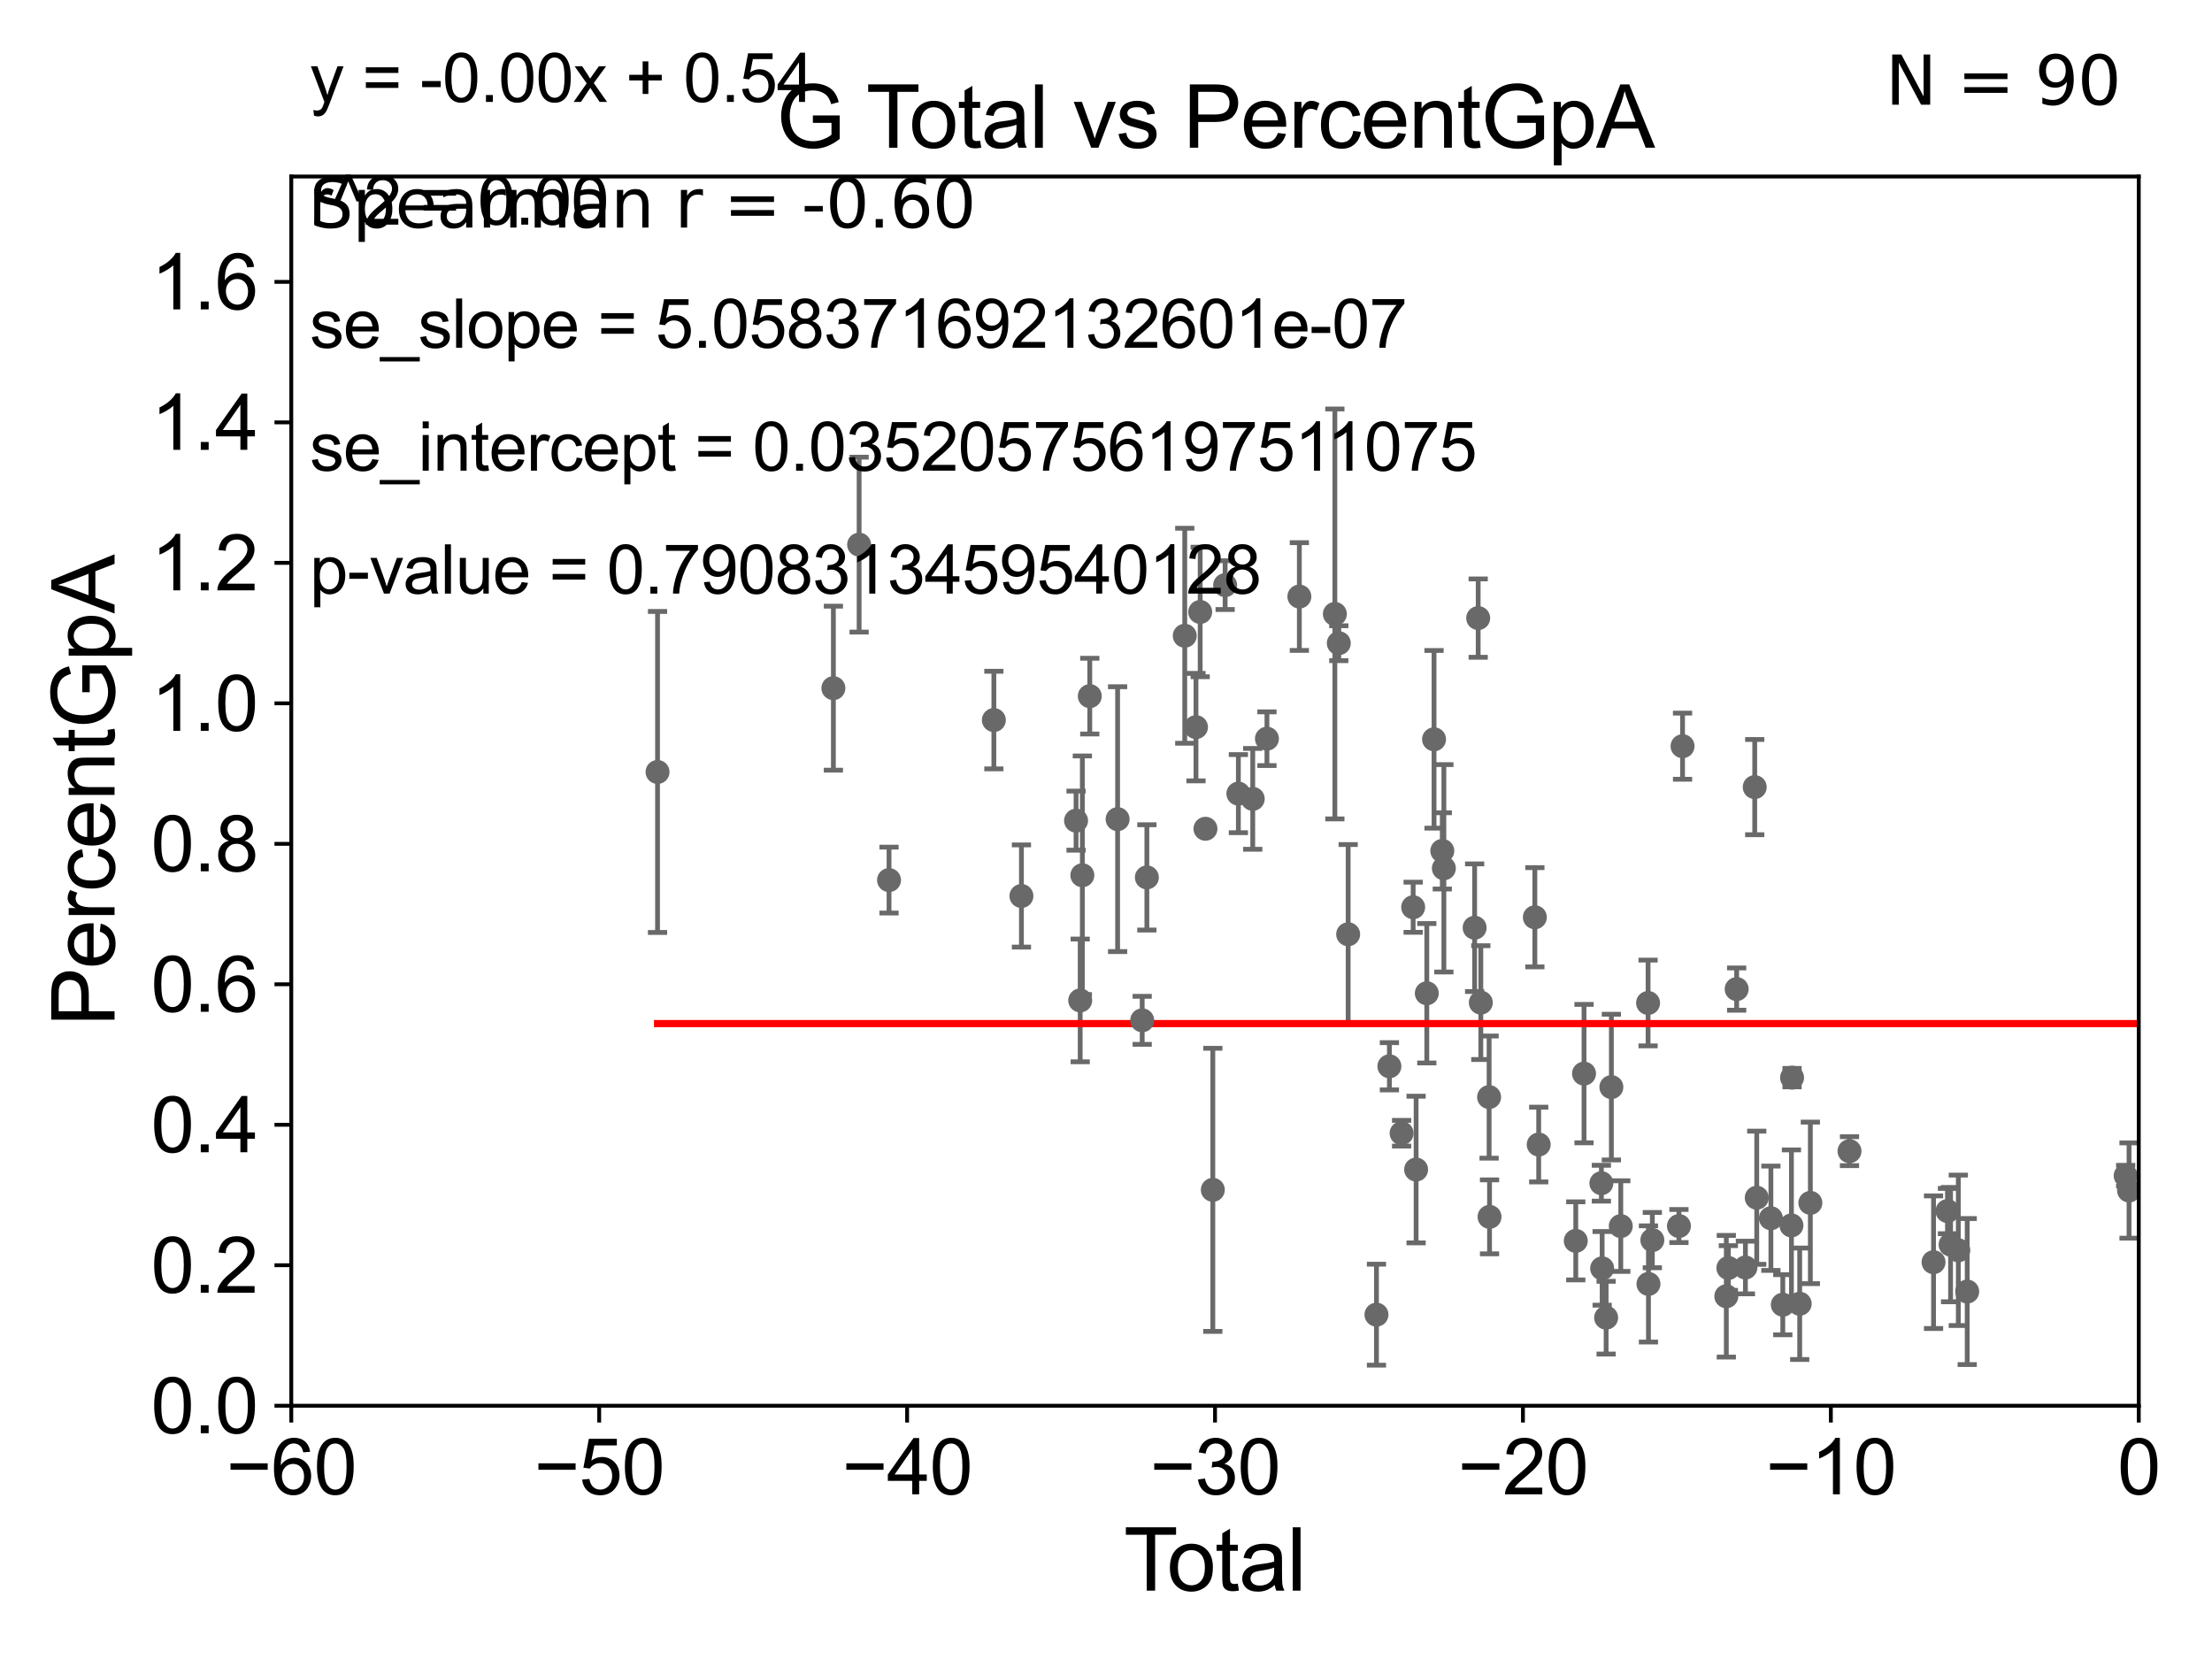 <?xml version="1.0" encoding="utf-8" standalone="no"?>
<!DOCTYPE svg PUBLIC "-//W3C//DTD SVG 1.1//EN"
  "http://www.w3.org/Graphics/SVG/1.1/DTD/svg11.dtd">
<svg xmlns:xlink="http://www.w3.org/1999/xlink" width="460.8pt" height="345.6pt" viewBox="0 0 460.8 345.6" xmlns="http://www.w3.org/2000/svg" version="1.1">
 <defs>
  <style type="text/css">*{stroke-linejoin: round; stroke-linecap: butt}</style>
 </defs>
 <g id="figure_1">
  <g id="patch_1">
   <path d="M 0 345.6 
L 460.8 345.6 
L 460.8 0 
L 0 0 
z
" style="fill: #ffffff"/>
  </g>
  <g id="axes_1">
   <g id="patch_2">
    <path d="M 60.68 292.84 
L 445.545 292.84 
L 445.545 36.775 
L 60.68 36.775 
z
" style="fill: #ffffff"/>
   </g>
   <g id="PathCollection_1">
    <defs>
     <path id="m45bc0f9ac6" d="M 0 1.118 
C 0.297 1.118 0.581 1 0.791 0.791 
C 1 0.581 1.118 0.297 1.118 0 
C 1.118 -0.297 1 -0.581 0.791 -0.791 
C 0.581 -1 0.297 -1.118 0 -1.118 
C -0.297 -1.118 -0.581 -1 -0.791 -0.791 
C -1 -0.581 -1.118 -0.297 -1.118 0 
C -1.118 0.297 -1 0.581 -0.791 0.791 
C -0.581 1 -0.297 1.118 0 1.118 
z
" style="stroke: #696969"/>
    </defs>
    <g clip-path="url(#p60ec574452)">
     <use xlink:href="#m45bc0f9ac6" x="136.978" y="160.814" style="fill: #696969; stroke: #696969"/>
     <use xlink:href="#m45bc0f9ac6" x="373.32" y="224.491" style="fill: #696969; stroke: #696969"/>
     <use xlink:href="#m45bc0f9ac6" x="373.19" y="255.278" style="fill: #696969; stroke: #696969"/>
     <use xlink:href="#m45bc0f9ac6" x="371.39" y="271.795" style="fill: #696969; stroke: #696969"/>
     <use xlink:href="#m45bc0f9ac6" x="368.911" y="253.784" style="fill: #696969; stroke: #696969"/>
     <use xlink:href="#m45bc0f9ac6" x="365.963" y="249.509" style="fill: #696969; stroke: #696969"/>
     <use xlink:href="#m45bc0f9ac6" x="365.541" y="163.969" style="fill: #696969; stroke: #696969"/>
     <use xlink:href="#m45bc0f9ac6" x="363.603" y="264.045" style="fill: #696969; stroke: #696969"/>
     <use xlink:href="#m45bc0f9ac6" x="361.778" y="206.043" style="fill: #696969; stroke: #696969"/>
     <use xlink:href="#m45bc0f9ac6" x="360.052" y="264.146" style="fill: #696969; stroke: #696969"/>
     <use xlink:href="#m45bc0f9ac6" x="374.911" y="271.596" style="fill: #696969; stroke: #696969"/>
     <use xlink:href="#m45bc0f9ac6" x="359.623" y="270.034" style="fill: #696969; stroke: #696969"/>
     <use xlink:href="#m45bc0f9ac6" x="349.754" y="255.406" style="fill: #696969; stroke: #696969"/>
     <use xlink:href="#m45bc0f9ac6" x="344.211" y="258.335" style="fill: #696969; stroke: #696969"/>
     <use xlink:href="#m45bc0f9ac6" x="343.405" y="267.466" style="fill: #696969; stroke: #696969"/>
     <use xlink:href="#m45bc0f9ac6" x="343.324" y="208.938" style="fill: #696969; stroke: #696969"/>
     <use xlink:href="#m45bc0f9ac6" x="337.638" y="255.418" style="fill: #696969; stroke: #696969"/>
     <use xlink:href="#m45bc0f9ac6" x="335.678" y="226.462" style="fill: #696969; stroke: #696969"/>
     <use xlink:href="#m45bc0f9ac6" x="334.584" y="274.495" style="fill: #696969; stroke: #696969"/>
     <use xlink:href="#m45bc0f9ac6" x="333.756" y="264.219" style="fill: #696969; stroke: #696969"/>
     <use xlink:href="#m45bc0f9ac6" x="333.597" y="246.482" style="fill: #696969; stroke: #696969"/>
     <use xlink:href="#m45bc0f9ac6" x="350.507" y="155.446" style="fill: #696969; stroke: #696969"/>
     <use xlink:href="#m45bc0f9ac6" x="329.981" y="223.65" style="fill: #696969; stroke: #696969"/>
     <use xlink:href="#m45bc0f9ac6" x="377.131" y="250.581" style="fill: #696969; stroke: #696969"/>
     <use xlink:href="#m45bc0f9ac6" x="402.792" y="262.939" style="fill: #696969; stroke: #696969"/>
     <use xlink:href="#m45bc0f9ac6" x="33178.6" y="262.087" style="fill: #696969; stroke: #696969"/>
     <use xlink:href="#m45bc0f9ac6" x="33178.6" y="236.363" style="fill: #696969; stroke: #696969"/>
     <use xlink:href="#m45bc0f9ac6" x="542.724" y="232.42" style="fill: #696969; stroke: #696969"/>
     <use xlink:href="#m45bc0f9ac6" x="495.572" y="241.307" style="fill: #696969; stroke: #696969"/>
     <use xlink:href="#m45bc0f9ac6" x="385.283" y="239.809" style="fill: #696969; stroke: #696969"/>
     <use xlink:href="#m45bc0f9ac6" x="491.914" y="257.735" style="fill: #696969; stroke: #696969"/>
     <use xlink:href="#m45bc0f9ac6" x="477.107" y="263.739" style="fill: #696969; stroke: #696969"/>
     <use xlink:href="#m45bc0f9ac6" x="454.595" y="256.854" style="fill: #696969; stroke: #696969"/>
     <use xlink:href="#m45bc0f9ac6" x="452.576" y="269.331" style="fill: #696969; stroke: #696969"/>
     <use xlink:href="#m45bc0f9ac6" x="443.518" y="248.006" style="fill: #696969; stroke: #696969"/>
     <use xlink:href="#m45bc0f9ac6" x="442.816" y="244.914" style="fill: #696969; stroke: #696969"/>
     <use xlink:href="#m45bc0f9ac6" x="409.807" y="269.055" style="fill: #696969; stroke: #696969"/>
     <use xlink:href="#m45bc0f9ac6" x="407.952" y="260.463" style="fill: #696969; stroke: #696969"/>
     <use xlink:href="#m45bc0f9ac6" x="406.341" y="259.271" style="fill: #696969; stroke: #696969"/>
     <use xlink:href="#m45bc0f9ac6" x="405.697" y="252.283" style="fill: #696969; stroke: #696969"/>
     <use xlink:href="#m45bc0f9ac6" x="477.824" y="241.421" style="fill: #696969; stroke: #696969"/>
     <use xlink:href="#m45bc0f9ac6" x="33178.6" y="240.586" style="fill: #696969; stroke: #696969"/>
     <use xlink:href="#m45bc0f9ac6" x="33178.6" y="257.452" style="fill: #696969; stroke: #696969"/>
     <use xlink:href="#m45bc0f9ac6" x="328.261" y="258.495" style="fill: #696969; stroke: #696969"/>
     <use xlink:href="#m45bc0f9ac6" x="319.74" y="191.082" style="fill: #696969; stroke: #696969"/>
     <use xlink:href="#m45bc0f9ac6" x="320.54" y="238.43" style="fill: #696969; stroke: #696969"/>
     <use xlink:href="#m45bc0f9ac6" x="252.654" y="247.865" style="fill: #696969; stroke: #696969"/>
     <use xlink:href="#m45bc0f9ac6" x="251.12" y="172.647" style="fill: #696969; stroke: #696969"/>
     <use xlink:href="#m45bc0f9ac6" x="250.021" y="127.485" style="fill: #696969; stroke: #696969"/>
     <use xlink:href="#m45bc0f9ac6" x="249.147" y="151.474" style="fill: #696969; stroke: #696969"/>
     <use xlink:href="#m45bc0f9ac6" x="246.805" y="132.439" style="fill: #696969; stroke: #696969"/>
     <use xlink:href="#m45bc0f9ac6" x="238.914" y="182.777" style="fill: #696969; stroke: #696969"/>
     <use xlink:href="#m45bc0f9ac6" x="237.94" y="212.55" style="fill: #696969; stroke: #696969"/>
     <use xlink:href="#m45bc0f9ac6" x="257.977" y="165.328" style="fill: #696969; stroke: #696969"/>
     <use xlink:href="#m45bc0f9ac6" x="232.819" y="170.644" style="fill: #696969; stroke: #696969"/>
     <use xlink:href="#m45bc0f9ac6" x="225.474" y="182.332" style="fill: #696969; stroke: #696969"/>
     <use xlink:href="#m45bc0f9ac6" x="225.026" y="208.407" style="fill: #696969; stroke: #696969"/>
     <use xlink:href="#m45bc0f9ac6" x="224.162" y="170.955" style="fill: #696969; stroke: #696969"/>
     <use xlink:href="#m45bc0f9ac6" x="212.782" y="186.652" style="fill: #696969; stroke: #696969"/>
     <use xlink:href="#m45bc0f9ac6" x="207.04" y="150.001" style="fill: #696969; stroke: #696969"/>
     <use xlink:href="#m45bc0f9ac6" x="185.201" y="183.34" style="fill: #696969; stroke: #696969"/>
     <use xlink:href="#m45bc0f9ac6" x="178.97" y="113.457" style="fill: #696969; stroke: #696969"/>
     <use xlink:href="#m45bc0f9ac6" x="173.61" y="143.356" style="fill: #696969; stroke: #696969"/>
     <use xlink:href="#m45bc0f9ac6" x="227.023" y="145.017" style="fill: #696969; stroke: #696969"/>
     <use xlink:href="#m45bc0f9ac6" x="260.969" y="166.416" style="fill: #696969; stroke: #696969"/>
     <use xlink:href="#m45bc0f9ac6" x="255.218" y="121.894" style="fill: #696969; stroke: #696969"/>
     <use xlink:href="#m45bc0f9ac6" x="270.68" y="124.27" style="fill: #696969; stroke: #696969"/>
     <use xlink:href="#m45bc0f9ac6" x="310.298" y="253.493" style="fill: #696969; stroke: #696969"/>
     <use xlink:href="#m45bc0f9ac6" x="310.207" y="228.542" style="fill: #696969; stroke: #696969"/>
     <use xlink:href="#m45bc0f9ac6" x="308.482" y="208.864" style="fill: #696969; stroke: #696969"/>
     <use xlink:href="#m45bc0f9ac6" x="307.932" y="128.76" style="fill: #696969; stroke: #696969"/>
     <use xlink:href="#m45bc0f9ac6" x="307.194" y="193.259" style="fill: #696969; stroke: #696969"/>
     <use xlink:href="#m45bc0f9ac6" x="300.786" y="180.884" style="fill: #696969; stroke: #696969"/>
     <use xlink:href="#m45bc0f9ac6" x="300.457" y="177.251" style="fill: #696969; stroke: #696969"/>
     <use xlink:href="#m45bc0f9ac6" x="263.927" y="153.884" style="fill: #696969; stroke: #696969"/>
     <use xlink:href="#m45bc0f9ac6" x="297.23" y="206.914" style="fill: #696969; stroke: #696969"/>
     <use xlink:href="#m45bc0f9ac6" x="298.737" y="154.01" style="fill: #696969; stroke: #696969"/>
     <use xlink:href="#m45bc0f9ac6" x="33178.6" y="155.109" style="fill: #696969; stroke: #696969"/>
     <use xlink:href="#m45bc0f9ac6" x="33178.6" y="129.272" style="fill: #696969; stroke: #696969"/>
     <use xlink:href="#m45bc0f9ac6" x="278.077" y="127.898" style="fill: #696969; stroke: #696969"/>
     <use xlink:href="#m45bc0f9ac6" x="294.387" y="188.992" style="fill: #696969; stroke: #696969"/>
     <use xlink:href="#m45bc0f9ac6" x="291.981" y="236.069" style="fill: #696969; stroke: #696969"/>
     <use xlink:href="#m45bc0f9ac6" x="278.895" y="133.988" style="fill: #696969; stroke: #696969"/>
     <use xlink:href="#m45bc0f9ac6" x="280.847" y="194.625" style="fill: #696969; stroke: #696969"/>
     <use xlink:href="#m45bc0f9ac6" x="286.742" y="273.868" style="fill: #696969; stroke: #696969"/>
     <use xlink:href="#m45bc0f9ac6" x="295.001" y="243.637" style="fill: #696969; stroke: #696969"/>
     <use xlink:href="#m45bc0f9ac6" x="289.437" y="222.124" style="fill: #696969; stroke: #696969"/>
    </g>
   </g>
   <g id="matplotlib.axis_1">
    <g id="xtick_1">
     <g id="line2d_1">
      <defs>
       <path id="mf523898648" d="M 0 0 
L 0 3.5 
" style="stroke: #000000; stroke-width: 0.8"/>
      </defs>
      <g>
       <use xlink:href="#mf523898648" x="60.68" y="292.84" style="stroke: #000000; stroke-width: 0.8"/>
      </g>
     </g>
     <g id="text_1">
      <!-- −60 -->
      <g transform="translate(47.11 311.293)scale(0.16 -0.16)">
       <defs>
        <path id="ArialMT-2212" d="M 3381 1997 
L 356 1997 
L 356 2522 
L 3381 2522 
L 3381 1997 
z
" transform="scale(0.016)"/>
        <path id="ArialMT-36" d="M 3184 3459 
L 2625 3416 
Q 2550 3747 2413 3897 
Q 2184 4138 1850 4138 
Q 1581 4138 1378 3988 
Q 1113 3794 959 3422 
Q 806 3050 800 2363 
Q 1003 2672 1297 2822 
Q 1591 2972 1913 2972 
Q 2475 2972 2870 2558 
Q 3266 2144 3266 1488 
Q 3266 1056 3080 686 
Q 2894 316 2569 119 
Q 2244 -78 1831 -78 
Q 1128 -78 684 439 
Q 241 956 241 2144 
Q 241 3472 731 4075 
Q 1159 4600 1884 4600 
Q 2425 4600 2770 4297 
Q 3116 3994 3184 3459 
z
M 888 1484 
Q 888 1194 1011 928 
Q 1134 663 1356 523 
Q 1578 384 1822 384 
Q 2178 384 2434 671 
Q 2691 959 2691 1453 
Q 2691 1928 2437 2201 
Q 2184 2475 1800 2475 
Q 1419 2475 1153 2201 
Q 888 1928 888 1484 
z
" transform="scale(0.016)"/>
        <path id="ArialMT-30" d="M 266 2259 
Q 266 3072 433 3567 
Q 600 4063 929 4331 
Q 1259 4600 1759 4600 
Q 2128 4600 2406 4451 
Q 2684 4303 2865 4023 
Q 3047 3744 3150 3342 
Q 3253 2941 3253 2259 
Q 3253 1453 3087 958 
Q 2922 463 2592 192 
Q 2263 -78 1759 -78 
Q 1097 -78 719 397 
Q 266 969 266 2259 
z
M 844 2259 
Q 844 1131 1108 757 
Q 1372 384 1759 384 
Q 2147 384 2411 759 
Q 2675 1134 2675 2259 
Q 2675 3391 2411 3762 
Q 2147 4134 1753 4134 
Q 1366 4134 1134 3806 
Q 844 3388 844 2259 
z
" transform="scale(0.016)"/>
       </defs>
       <use xlink:href="#ArialMT-2212"/>
       <use xlink:href="#ArialMT-36" x="58.398"/>
       <use xlink:href="#ArialMT-30" x="114.014"/>
      </g>
     </g>
    </g>
    <g id="xtick_2">
     <g id="line2d_2">
      <g>
       <use xlink:href="#mf523898648" x="124.824" y="292.84" style="stroke: #000000; stroke-width: 0.8"/>
      </g>
     </g>
     <g id="text_2">
      <!-- −50 -->
      <g transform="translate(111.254 311.293)scale(0.16 -0.16)">
       <defs>
        <path id="ArialMT-35" d="M 266 1200 
L 856 1250 
Q 922 819 1161 601 
Q 1400 384 1738 384 
Q 2144 384 2425 690 
Q 2706 997 2706 1503 
Q 2706 1984 2436 2262 
Q 2166 2541 1728 2541 
Q 1456 2541 1237 2417 
Q 1019 2294 894 2097 
L 366 2166 
L 809 4519 
L 3088 4519 
L 3088 3981 
L 1259 3981 
L 1013 2750 
Q 1425 3038 1878 3038 
Q 2478 3038 2890 2622 
Q 3303 2206 3303 1553 
Q 3303 931 2941 478 
Q 2500 -78 1738 -78 
Q 1113 -78 717 272 
Q 322 622 266 1200 
z
" transform="scale(0.016)"/>
       </defs>
       <use xlink:href="#ArialMT-2212"/>
       <use xlink:href="#ArialMT-35" x="58.398"/>
       <use xlink:href="#ArialMT-30" x="114.014"/>
      </g>
     </g>
    </g>
    <g id="xtick_3">
     <g id="line2d_3">
      <g>
       <use xlink:href="#mf523898648" x="188.968" y="292.84" style="stroke: #000000; stroke-width: 0.8"/>
      </g>
     </g>
     <g id="text_3">
      <!-- −40 -->
      <g transform="translate(175.398 311.293)scale(0.16 -0.16)">
       <defs>
        <path id="ArialMT-34" d="M 2069 0 
L 2069 1097 
L 81 1097 
L 81 1613 
L 2172 4581 
L 2631 4581 
L 2631 1613 
L 3250 1613 
L 3250 1097 
L 2631 1097 
L 2631 0 
L 2069 0 
z
M 2069 1613 
L 2069 3678 
L 634 1613 
L 2069 1613 
z
" transform="scale(0.016)"/>
       </defs>
       <use xlink:href="#ArialMT-2212"/>
       <use xlink:href="#ArialMT-34" x="58.398"/>
       <use xlink:href="#ArialMT-30" x="114.014"/>
      </g>
     </g>
    </g>
    <g id="xtick_4">
     <g id="line2d_4">
      <g>
       <use xlink:href="#mf523898648" x="253.113" y="292.84" style="stroke: #000000; stroke-width: 0.8"/>
      </g>
     </g>
     <g id="text_4">
      <!-- −30 -->
      <g transform="translate(239.542 311.293)scale(0.16 -0.16)">
       <defs>
        <path id="ArialMT-33" d="M 269 1209 
L 831 1284 
Q 928 806 1161 595 
Q 1394 384 1728 384 
Q 2125 384 2398 659 
Q 2672 934 2672 1341 
Q 2672 1728 2419 1979 
Q 2166 2231 1775 2231 
Q 1616 2231 1378 2169 
L 1441 2663 
Q 1497 2656 1531 2656 
Q 1891 2656 2178 2843 
Q 2466 3031 2466 3422 
Q 2466 3731 2256 3934 
Q 2047 4138 1716 4138 
Q 1388 4138 1169 3931 
Q 950 3725 888 3313 
L 325 3413 
Q 428 3978 793 4289 
Q 1159 4600 1703 4600 
Q 2078 4600 2393 4439 
Q 2709 4278 2876 4000 
Q 3044 3722 3044 3409 
Q 3044 3113 2884 2869 
Q 2725 2625 2413 2481 
Q 2819 2388 3044 2092 
Q 3269 1797 3269 1353 
Q 3269 753 2831 336 
Q 2394 -81 1725 -81 
Q 1122 -81 723 278 
Q 325 638 269 1209 
z
" transform="scale(0.016)"/>
       </defs>
       <use xlink:href="#ArialMT-2212"/>
       <use xlink:href="#ArialMT-33" x="58.398"/>
       <use xlink:href="#ArialMT-30" x="114.014"/>
      </g>
     </g>
    </g>
    <g id="xtick_5">
     <g id="line2d_5">
      <g>
       <use xlink:href="#mf523898648" x="317.257" y="292.84" style="stroke: #000000; stroke-width: 0.8"/>
      </g>
     </g>
     <g id="text_5">
      <!-- −20 -->
      <g transform="translate(303.687 311.293)scale(0.16 -0.16)">
       <defs>
        <path id="ArialMT-32" d="M 3222 541 
L 3222 0 
L 194 0 
Q 188 203 259 391 
Q 375 700 629 1000 
Q 884 1300 1366 1694 
Q 2113 2306 2375 2664 
Q 2638 3022 2638 3341 
Q 2638 3675 2398 3904 
Q 2159 4134 1775 4134 
Q 1369 4134 1125 3890 
Q 881 3647 878 3216 
L 300 3275 
Q 359 3922 746 4261 
Q 1134 4600 1788 4600 
Q 2447 4600 2831 4234 
Q 3216 3869 3216 3328 
Q 3216 3053 3103 2787 
Q 2991 2522 2730 2228 
Q 2469 1934 1863 1422 
Q 1356 997 1212 845 
Q 1069 694 975 541 
L 3222 541 
z
" transform="scale(0.016)"/>
       </defs>
       <use xlink:href="#ArialMT-2212"/>
       <use xlink:href="#ArialMT-32" x="58.398"/>
       <use xlink:href="#ArialMT-30" x="114.014"/>
      </g>
     </g>
    </g>
    <g id="xtick_6">
     <g id="line2d_6">
      <g>
       <use xlink:href="#mf523898648" x="381.401" y="292.84" style="stroke: #000000; stroke-width: 0.8"/>
      </g>
     </g>
     <g id="text_6">
      <!-- −10 -->
      <g transform="translate(367.831 311.293)scale(0.16 -0.16)">
       <defs>
        <path id="ArialMT-31" d="M 2384 0 
L 1822 0 
L 1822 3584 
Q 1619 3391 1289 3197 
Q 959 3003 697 2906 
L 697 3450 
Q 1169 3672 1522 3987 
Q 1875 4303 2022 4600 
L 2384 4600 
L 2384 0 
z
" transform="scale(0.016)"/>
       </defs>
       <use xlink:href="#ArialMT-2212"/>
       <use xlink:href="#ArialMT-31" x="58.398"/>
       <use xlink:href="#ArialMT-30" x="114.014"/>
      </g>
     </g>
    </g>
    <g id="xtick_7">
     <g id="line2d_7">
      <g>
       <use xlink:href="#mf523898648" x="445.545" y="292.84" style="stroke: #000000; stroke-width: 0.8"/>
      </g>
     </g>
     <g id="text_7">
      <!-- 0 -->
      <g transform="translate(441.096 311.293)scale(0.16 -0.16)">
       <use xlink:href="#ArialMT-30"/>
      </g>
     </g>
    </g>
    <g id="text_8">
     <!-- Total -->
     <g transform="translate(234.107 331.357)scale(0.18 -0.18)">
      <defs>
       <path id="ArialMT-54" d="M 1659 0 
L 1659 4041 
L 150 4041 
L 150 4581 
L 3781 4581 
L 3781 4041 
L 2266 4041 
L 2266 0 
L 1659 0 
z
" transform="scale(0.016)"/>
       <path id="ArialMT-6f" d="M 213 1659 
Q 213 2581 725 3025 
Q 1153 3394 1769 3394 
Q 2453 3394 2887 2945 
Q 3322 2497 3322 1706 
Q 3322 1066 3130 698 
Q 2938 331 2570 128 
Q 2203 -75 1769 -75 
Q 1072 -75 642 372 
Q 213 819 213 1659 
z
M 791 1659 
Q 791 1022 1069 705 
Q 1347 388 1769 388 
Q 2188 388 2466 706 
Q 2744 1025 2744 1678 
Q 2744 2294 2464 2611 
Q 2184 2928 1769 2928 
Q 1347 2928 1069 2612 
Q 791 2297 791 1659 
z
" transform="scale(0.016)"/>
       <path id="ArialMT-74" d="M 1650 503 
L 1731 6 
Q 1494 -44 1306 -44 
Q 1000 -44 831 53 
Q 663 150 594 308 
Q 525 466 525 972 
L 525 2881 
L 113 2881 
L 113 3319 
L 525 3319 
L 525 4141 
L 1084 4478 
L 1084 3319 
L 1650 3319 
L 1650 2881 
L 1084 2881 
L 1084 941 
Q 1084 700 1114 631 
Q 1144 563 1211 522 
Q 1278 481 1403 481 
Q 1497 481 1650 503 
z
" transform="scale(0.016)"/>
       <path id="ArialMT-61" d="M 2588 409 
Q 2275 144 1986 34 
Q 1697 -75 1366 -75 
Q 819 -75 525 192 
Q 231 459 231 875 
Q 231 1119 342 1320 
Q 453 1522 633 1644 
Q 813 1766 1038 1828 
Q 1203 1872 1538 1913 
Q 2219 1994 2541 2106 
Q 2544 2222 2544 2253 
Q 2544 2597 2384 2738 
Q 2169 2928 1744 2928 
Q 1347 2928 1158 2789 
Q 969 2650 878 2297 
L 328 2372 
Q 403 2725 575 2942 
Q 747 3159 1072 3276 
Q 1397 3394 1825 3394 
Q 2250 3394 2515 3294 
Q 2781 3194 2906 3042 
Q 3031 2891 3081 2659 
Q 3109 2516 3109 2141 
L 3109 1391 
Q 3109 606 3145 398 
Q 3181 191 3288 0 
L 2700 0 
Q 2613 175 2588 409 
z
M 2541 1666 
Q 2234 1541 1622 1453 
Q 1275 1403 1131 1340 
Q 988 1278 909 1158 
Q 831 1038 831 891 
Q 831 666 1001 516 
Q 1172 366 1500 366 
Q 1825 366 2078 508 
Q 2331 650 2450 897 
Q 2541 1088 2541 1459 
L 2541 1666 
z
" transform="scale(0.016)"/>
       <path id="ArialMT-6c" d="M 409 0 
L 409 4581 
L 972 4581 
L 972 0 
L 409 0 
z
" transform="scale(0.016)"/>
      </defs>
      <use xlink:href="#ArialMT-54"/>
      <use xlink:href="#ArialMT-6f" x="49.959"/>
      <use xlink:href="#ArialMT-74" x="105.574"/>
      <use xlink:href="#ArialMT-61" x="133.357"/>
      <use xlink:href="#ArialMT-6c" x="188.973"/>
     </g>
    </g>
   </g>
   <g id="matplotlib.axis_2">
    <g id="ytick_1">
     <g id="line2d_8">
      <defs>
       <path id="m4492e377aa" d="M 0 0 
L -3.5 0 
" style="stroke: #000000; stroke-width: 0.8"/>
      </defs>
      <g>
       <use xlink:href="#m4492e377aa" x="60.68" y="292.84" style="stroke: #000000; stroke-width: 0.8"/>
      </g>
     </g>
     <g id="text_9">
      <!-- 0.0 -->
      <g transform="translate(31.44 298.566)scale(0.16 -0.16)">
       <defs>
        <path id="ArialMT-2e" d="M 581 0 
L 581 641 
L 1222 641 
L 1222 0 
L 581 0 
z
" transform="scale(0.016)"/>
       </defs>
       <use xlink:href="#ArialMT-30"/>
       <use xlink:href="#ArialMT-2e" x="55.615"/>
       <use xlink:href="#ArialMT-30" x="83.398"/>
      </g>
     </g>
    </g>
    <g id="ytick_2">
     <g id="line2d_9">
      <g>
       <use xlink:href="#m4492e377aa" x="60.68" y="263.575" style="stroke: #000000; stroke-width: 0.8"/>
      </g>
     </g>
     <g id="text_10">
      <!-- 0.2 -->
      <g transform="translate(31.44 269.302)scale(0.16 -0.16)">
       <use xlink:href="#ArialMT-30"/>
       <use xlink:href="#ArialMT-2e" x="55.615"/>
       <use xlink:href="#ArialMT-32" x="83.398"/>
      </g>
     </g>
    </g>
    <g id="ytick_3">
     <g id="line2d_10">
      <g>
       <use xlink:href="#m4492e377aa" x="60.68" y="234.311" style="stroke: #000000; stroke-width: 0.8"/>
      </g>
     </g>
     <g id="text_11">
      <!-- 0.4 -->
      <g transform="translate(31.44 240.037)scale(0.16 -0.16)">
       <use xlink:href="#ArialMT-30"/>
       <use xlink:href="#ArialMT-2e" x="55.615"/>
       <use xlink:href="#ArialMT-34" x="83.398"/>
      </g>
     </g>
    </g>
    <g id="ytick_4">
     <g id="line2d_11">
      <g>
       <use xlink:href="#m4492e377aa" x="60.68" y="205.046" style="stroke: #000000; stroke-width: 0.8"/>
      </g>
     </g>
     <g id="text_12">
      <!-- 0.6 -->
      <g transform="translate(31.44 210.772)scale(0.16 -0.16)">
       <use xlink:href="#ArialMT-30"/>
       <use xlink:href="#ArialMT-2e" x="55.615"/>
       <use xlink:href="#ArialMT-36" x="83.398"/>
      </g>
     </g>
    </g>
    <g id="ytick_5">
     <g id="line2d_12">
      <g>
       <use xlink:href="#m4492e377aa" x="60.68" y="175.782" style="stroke: #000000; stroke-width: 0.8"/>
      </g>
     </g>
     <g id="text_13">
      <!-- 0.8 -->
      <g transform="translate(31.44 181.508)scale(0.16 -0.16)">
       <defs>
        <path id="ArialMT-38" d="M 1131 2484 
Q 781 2613 612 2850 
Q 444 3088 444 3419 
Q 444 3919 803 4259 
Q 1163 4600 1759 4600 
Q 2359 4600 2725 4251 
Q 3091 3903 3091 3403 
Q 3091 3084 2923 2848 
Q 2756 2613 2416 2484 
Q 2838 2347 3058 2040 
Q 3278 1734 3278 1309 
Q 3278 722 2862 322 
Q 2447 -78 1769 -78 
Q 1091 -78 675 323 
Q 259 725 259 1325 
Q 259 1772 486 2073 
Q 713 2375 1131 2484 
z
M 1019 3438 
Q 1019 3113 1228 2906 
Q 1438 2700 1772 2700 
Q 2097 2700 2305 2904 
Q 2513 3109 2513 3406 
Q 2513 3716 2298 3927 
Q 2084 4138 1766 4138 
Q 1444 4138 1231 3931 
Q 1019 3725 1019 3438 
z
M 838 1322 
Q 838 1081 952 856 
Q 1066 631 1291 507 
Q 1516 384 1775 384 
Q 2178 384 2440 643 
Q 2703 903 2703 1303 
Q 2703 1709 2433 1975 
Q 2163 2241 1756 2241 
Q 1359 2241 1098 1978 
Q 838 1716 838 1322 
z
" transform="scale(0.016)"/>
       </defs>
       <use xlink:href="#ArialMT-30"/>
       <use xlink:href="#ArialMT-2e" x="55.615"/>
       <use xlink:href="#ArialMT-38" x="83.398"/>
      </g>
     </g>
    </g>
    <g id="ytick_6">
     <g id="line2d_13">
      <g>
       <use xlink:href="#m4492e377aa" x="60.68" y="146.517" style="stroke: #000000; stroke-width: 0.8"/>
      </g>
     </g>
     <g id="text_14">
      <!-- 1.0 -->
      <g transform="translate(31.44 152.243)scale(0.16 -0.16)">
       <use xlink:href="#ArialMT-31"/>
       <use xlink:href="#ArialMT-2e" x="55.615"/>
       <use xlink:href="#ArialMT-30" x="83.398"/>
      </g>
     </g>
    </g>
    <g id="ytick_7">
     <g id="line2d_14">
      <g>
       <use xlink:href="#m4492e377aa" x="60.68" y="117.252" style="stroke: #000000; stroke-width: 0.8"/>
      </g>
     </g>
     <g id="text_15">
      <!-- 1.2 -->
      <g transform="translate(31.44 122.979)scale(0.16 -0.16)">
       <use xlink:href="#ArialMT-31"/>
       <use xlink:href="#ArialMT-2e" x="55.615"/>
       <use xlink:href="#ArialMT-32" x="83.398"/>
      </g>
     </g>
    </g>
    <g id="ytick_8">
     <g id="line2d_15">
      <g>
       <use xlink:href="#m4492e377aa" x="60.68" y="87.988" style="stroke: #000000; stroke-width: 0.8"/>
      </g>
     </g>
     <g id="text_16">
      <!-- 1.4 -->
      <g transform="translate(31.44 93.714)scale(0.16 -0.16)">
       <use xlink:href="#ArialMT-31"/>
       <use xlink:href="#ArialMT-2e" x="55.615"/>
       <use xlink:href="#ArialMT-34" x="83.398"/>
      </g>
     </g>
    </g>
    <g id="ytick_9">
     <g id="line2d_16">
      <g>
       <use xlink:href="#m4492e377aa" x="60.68" y="58.723" style="stroke: #000000; stroke-width: 0.8"/>
      </g>
     </g>
     <g id="text_17">
      <!-- 1.6 -->
      <g transform="translate(31.44 64.45)scale(0.16 -0.16)">
       <use xlink:href="#ArialMT-31"/>
       <use xlink:href="#ArialMT-2e" x="55.615"/>
       <use xlink:href="#ArialMT-36" x="83.398"/>
      </g>
     </g>
    </g>
    <g id="text_18">
     <!-- PercentGpA -->
     <g transform="translate(23.863 213.831)rotate(-90)scale(0.18 -0.18)">
      <defs>
       <path id="ArialMT-50" d="M 494 0 
L 494 4581 
L 2222 4581 
Q 2678 4581 2919 4538 
Q 3256 4481 3484 4323 
Q 3713 4166 3852 3881 
Q 3991 3597 3991 3256 
Q 3991 2672 3619 2267 
Q 3247 1863 2275 1863 
L 1100 1863 
L 1100 0 
L 494 0 
z
M 1100 2403 
L 2284 2403 
Q 2872 2403 3119 2622 
Q 3366 2841 3366 3238 
Q 3366 3525 3220 3729 
Q 3075 3934 2838 4000 
Q 2684 4041 2272 4041 
L 1100 4041 
L 1100 2403 
z
" transform="scale(0.016)"/>
       <path id="ArialMT-65" d="M 2694 1069 
L 3275 997 
Q 3138 488 2766 206 
Q 2394 -75 1816 -75 
Q 1088 -75 661 373 
Q 234 822 234 1631 
Q 234 2469 665 2931 
Q 1097 3394 1784 3394 
Q 2450 3394 2872 2941 
Q 3294 2488 3294 1666 
Q 3294 1616 3291 1516 
L 816 1516 
Q 847 969 1125 678 
Q 1403 388 1819 388 
Q 2128 388 2347 550 
Q 2566 713 2694 1069 
z
M 847 1978 
L 2700 1978 
Q 2663 2397 2488 2606 
Q 2219 2931 1791 2931 
Q 1403 2931 1139 2672 
Q 875 2413 847 1978 
z
" transform="scale(0.016)"/>
       <path id="ArialMT-72" d="M 416 0 
L 416 3319 
L 922 3319 
L 922 2816 
Q 1116 3169 1280 3281 
Q 1444 3394 1641 3394 
Q 1925 3394 2219 3213 
L 2025 2691 
Q 1819 2813 1613 2813 
Q 1428 2813 1281 2702 
Q 1134 2591 1072 2394 
Q 978 2094 978 1738 
L 978 0 
L 416 0 
z
" transform="scale(0.016)"/>
       <path id="ArialMT-63" d="M 2588 1216 
L 3141 1144 
Q 3050 572 2676 248 
Q 2303 -75 1759 -75 
Q 1078 -75 664 370 
Q 250 816 250 1647 
Q 250 2184 428 2587 
Q 606 2991 970 3192 
Q 1334 3394 1763 3394 
Q 2303 3394 2647 3120 
Q 2991 2847 3088 2344 
L 2541 2259 
Q 2463 2594 2264 2762 
Q 2066 2931 1784 2931 
Q 1359 2931 1093 2626 
Q 828 2322 828 1663 
Q 828 994 1084 691 
Q 1341 388 1753 388 
Q 2084 388 2306 591 
Q 2528 794 2588 1216 
z
" transform="scale(0.016)"/>
       <path id="ArialMT-6e" d="M 422 0 
L 422 3319 
L 928 3319 
L 928 2847 
Q 1294 3394 1984 3394 
Q 2284 3394 2536 3286 
Q 2788 3178 2913 3003 
Q 3038 2828 3088 2588 
Q 3119 2431 3119 2041 
L 3119 0 
L 2556 0 
L 2556 2019 
Q 2556 2363 2490 2533 
Q 2425 2703 2258 2804 
Q 2091 2906 1866 2906 
Q 1506 2906 1245 2678 
Q 984 2450 984 1813 
L 984 0 
L 422 0 
z
" transform="scale(0.016)"/>
       <path id="ArialMT-47" d="M 2638 1797 
L 2638 2334 
L 4578 2338 
L 4578 638 
Q 4131 281 3656 101 
Q 3181 -78 2681 -78 
Q 2006 -78 1454 211 
Q 903 500 622 1047 
Q 341 1594 341 2269 
Q 341 2938 620 3517 
Q 900 4097 1425 4378 
Q 1950 4659 2634 4659 
Q 3131 4659 3532 4498 
Q 3934 4338 4162 4050 
Q 4391 3763 4509 3300 
L 3963 3150 
Q 3859 3500 3706 3700 
Q 3553 3900 3268 4020 
Q 2984 4141 2638 4141 
Q 2222 4141 1919 4014 
Q 1616 3888 1430 3681 
Q 1244 3475 1141 3228 
Q 966 2803 966 2306 
Q 966 1694 1177 1281 
Q 1388 869 1791 669 
Q 2194 469 2647 469 
Q 3041 469 3416 620 
Q 3791 772 3984 944 
L 3984 1797 
L 2638 1797 
z
" transform="scale(0.016)"/>
       <path id="ArialMT-70" d="M 422 -1272 
L 422 3319 
L 934 3319 
L 934 2888 
Q 1116 3141 1344 3267 
Q 1572 3394 1897 3394 
Q 2322 3394 2647 3175 
Q 2972 2956 3137 2557 
Q 3303 2159 3303 1684 
Q 3303 1175 3120 767 
Q 2938 359 2589 142 
Q 2241 -75 1856 -75 
Q 1575 -75 1351 44 
Q 1128 163 984 344 
L 984 -1272 
L 422 -1272 
z
M 931 1641 
Q 931 1000 1190 694 
Q 1450 388 1819 388 
Q 2194 388 2461 705 
Q 2728 1022 2728 1688 
Q 2728 2322 2467 2637 
Q 2206 2953 1844 2953 
Q 1484 2953 1207 2617 
Q 931 2281 931 1641 
z
" transform="scale(0.016)"/>
       <path id="ArialMT-41" d="M -9 0 
L 1750 4581 
L 2403 4581 
L 4278 0 
L 3588 0 
L 3053 1388 
L 1138 1388 
L 634 0 
L -9 0 
z
M 1313 1881 
L 2866 1881 
L 2388 3150 
Q 2169 3728 2063 4100 
Q 1975 3659 1816 3225 
L 1313 1881 
z
" transform="scale(0.016)"/>
      </defs>
      <use xlink:href="#ArialMT-50"/>
      <use xlink:href="#ArialMT-65" x="66.699"/>
      <use xlink:href="#ArialMT-72" x="122.314"/>
      <use xlink:href="#ArialMT-63" x="155.615"/>
      <use xlink:href="#ArialMT-65" x="205.615"/>
      <use xlink:href="#ArialMT-6e" x="261.23"/>
      <use xlink:href="#ArialMT-74" x="316.846"/>
      <use xlink:href="#ArialMT-47" x="344.629"/>
      <use xlink:href="#ArialMT-70" x="422.412"/>
      <use xlink:href="#ArialMT-41" x="478.027"/>
     </g>
    </g>
   </g>
   <g id="LineCollection_1">
    <path d="M 136.978 194.248 
L 136.978 127.379 
" clip-path="url(#p60ec574452)" style="fill: none; stroke: #696969"/>
    <path d="M 373.32 226.412 
L 373.32 222.569 
" clip-path="url(#p60ec574452)" style="fill: none; stroke: #696969"/>
    <path d="M 373.19 271.005 
L 373.19 239.552 
" clip-path="url(#p60ec574452)" style="fill: none; stroke: #696969"/>
    <path d="M 371.39 278.056 
L 371.39 265.534 
" clip-path="url(#p60ec574452)" style="fill: none; stroke: #696969"/>
    <path d="M 368.911 264.653 
L 368.911 242.914 
" clip-path="url(#p60ec574452)" style="fill: none; stroke: #696969"/>
    <path d="M 365.963 263.382 
L 365.963 235.636 
" clip-path="url(#p60ec574452)" style="fill: none; stroke: #696969"/>
    <path d="M 365.541 173.889 
L 365.541 154.049 
" clip-path="url(#p60ec574452)" style="fill: none; stroke: #696969"/>
    <path d="M 363.603 269.528 
L 363.603 258.562 
" clip-path="url(#p60ec574452)" style="fill: none; stroke: #696969"/>
    <path d="M 361.778 210.445 
L 361.778 201.642 
" clip-path="url(#p60ec574452)" style="fill: none; stroke: #696969"/>
    <path d="M 360.052 268.803 
L 360.052 259.488 
" clip-path="url(#p60ec574452)" style="fill: none; stroke: #696969"/>
    <path d="M 374.911 283.204 
L 374.911 259.989 
" clip-path="url(#p60ec574452)" style="fill: none; stroke: #696969"/>
    <path d="M 359.623 282.705 
L 359.623 257.362 
" clip-path="url(#p60ec574452)" style="fill: none; stroke: #696969"/>
    <path d="M 349.754 258.849 
L 349.754 251.962 
" clip-path="url(#p60ec574452)" style="fill: none; stroke: #696969"/>
    <path d="M 344.211 264.093 
L 344.211 252.577 
" clip-path="url(#p60ec574452)" style="fill: none; stroke: #696969"/>
    <path d="M 343.405 279.568 
L 343.405 255.365 
" clip-path="url(#p60ec574452)" style="fill: none; stroke: #696969"/>
    <path d="M 343.324 217.872 
L 343.324 200.004 
" clip-path="url(#p60ec574452)" style="fill: none; stroke: #696969"/>
    <path d="M 337.638 264.856 
L 337.638 245.979 
" clip-path="url(#p60ec574452)" style="fill: none; stroke: #696969"/>
    <path d="M 335.678 241.637 
L 335.678 211.286 
" clip-path="url(#p60ec574452)" style="fill: none; stroke: #696969"/>
    <path d="M 334.584 282.07 
L 334.584 266.919 
" clip-path="url(#p60ec574452)" style="fill: none; stroke: #696969"/>
    <path d="M 333.756 271.889 
L 333.756 256.548 
" clip-path="url(#p60ec574452)" style="fill: none; stroke: #696969"/>
    <path d="M 333.597 250.215 
L 333.597 242.748 
" clip-path="url(#p60ec574452)" style="fill: none; stroke: #696969"/>
    <path d="M 350.507 162.332 
L 350.507 148.56 
" clip-path="url(#p60ec574452)" style="fill: none; stroke: #696969"/>
    <path d="M 329.981 238.066 
L 329.981 209.234 
" clip-path="url(#p60ec574452)" style="fill: none; stroke: #696969"/>
    <path d="M 377.131 267.408 
L 377.131 233.754 
" clip-path="url(#p60ec574452)" style="fill: none; stroke: #696969"/>
    <path d="M 402.792 276.751 
L 402.792 249.126 
" clip-path="url(#p60ec574452)" style="fill: none; stroke: #696969"/>
    <path clip-path="url(#p60ec574452)" style="fill: none; stroke: #696969"/>
    <path clip-path="url(#p60ec574452)" style="fill: none; stroke: #696969"/>
    <path clip-path="url(#p60ec574452)" style="fill: none; stroke: #696969"/>
    <path clip-path="url(#p60ec574452)" style="fill: none; stroke: #696969"/>
    <path clip-path="url(#p60ec574452)" style="fill: none; stroke: #696969"/>
    <path clip-path="url(#p60ec574452)" style="fill: none; stroke: #696969"/>
    <path clip-path="url(#p60ec574452)" style="fill: none; stroke: #696969"/>
    <path clip-path="url(#p60ec574452)" style="fill: none; stroke: #696969"/>
    <path clip-path="url(#p60ec574452)" style="fill: none; stroke: #696969"/>
    <path d="M 385.283 242.825 
L 385.283 236.793 
" clip-path="url(#p60ec574452)" style="fill: none; stroke: #696969"/>
    <path clip-path="url(#p60ec574452)" style="fill: none; stroke: #696969"/>
    <path clip-path="url(#p60ec574452)" style="fill: none; stroke: #696969"/>
    <path d="M 454.595 265.411 
L 454.595 248.298 
" clip-path="url(#p60ec574452)" style="fill: none; stroke: #696969"/>
    <path d="M 452.576 282.032 
L 452.576 256.63 
" clip-path="url(#p60ec574452)" style="fill: none; stroke: #696969"/>
    <path d="M 443.518 257.928 
L 443.518 238.085 
" clip-path="url(#p60ec574452)" style="fill: none; stroke: #696969"/>
    <path d="M 442.816 247.073 
L 442.816 242.756 
" clip-path="url(#p60ec574452)" style="fill: none; stroke: #696969"/>
    <path d="M 409.807 284.266 
L 409.807 253.845 
" clip-path="url(#p60ec574452)" style="fill: none; stroke: #696969"/>
    <path d="M 407.952 276.132 
L 407.952 244.794 
" clip-path="url(#p60ec574452)" style="fill: none; stroke: #696969"/>
    <path d="M 406.341 271.182 
L 406.341 247.36 
" clip-path="url(#p60ec574452)" style="fill: none; stroke: #696969"/>
    <path d="M 405.697 257 
L 405.697 247.566 
" clip-path="url(#p60ec574452)" style="fill: none; stroke: #696969"/>
    <path clip-path="url(#p60ec574452)" style="fill: none; stroke: #696969"/>
    <path clip-path="url(#p60ec574452)" style="fill: none; stroke: #696969"/>
    <path d="M 328.261 266.629 
L 328.261 250.361 
" clip-path="url(#p60ec574452)" style="fill: none; stroke: #696969"/>
    <path d="M 319.74 201.42 
L 319.74 180.744 
" clip-path="url(#p60ec574452)" style="fill: none; stroke: #696969"/>
    <path d="M 320.54 246.215 
L 320.54 230.645 
" clip-path="url(#p60ec574452)" style="fill: none; stroke: #696969"/>
    <path d="M 252.654 277.353 
L 252.654 218.376 
" clip-path="url(#p60ec574452)" style="fill: none; stroke: #696969"/>
    <path d="M 251.12 173.156 
L 251.12 172.138 
" clip-path="url(#p60ec574452)" style="fill: none; stroke: #696969"/>
    <path d="M 250.021 140.978 
L 250.021 113.992 
" clip-path="url(#p60ec574452)" style="fill: none; stroke: #696969"/>
    <path d="M 249.147 162.668 
L 249.147 140.279 
" clip-path="url(#p60ec574452)" style="fill: none; stroke: #696969"/>
    <path d="M 246.805 154.832 
L 246.805 110.045 
" clip-path="url(#p60ec574452)" style="fill: none; stroke: #696969"/>
    <path d="M 238.914 193.745 
L 238.914 171.809 
" clip-path="url(#p60ec574452)" style="fill: none; stroke: #696969"/>
    <path d="M 237.94 217.551 
L 237.94 207.55 
" clip-path="url(#p60ec574452)" style="fill: none; stroke: #696969"/>
    <path d="M 257.977 173.462 
L 257.977 157.194 
" clip-path="url(#p60ec574452)" style="fill: none; stroke: #696969"/>
    <path d="M 232.819 198.23 
L 232.819 143.057 
" clip-path="url(#p60ec574452)" style="fill: none; stroke: #696969"/>
    <path d="M 225.474 207.184 
L 225.474 157.479 
" clip-path="url(#p60ec574452)" style="fill: none; stroke: #696969"/>
    <path d="M 225.026 221.193 
L 225.026 195.622 
" clip-path="url(#p60ec574452)" style="fill: none; stroke: #696969"/>
    <path d="M 224.162 177.108 
L 224.162 164.801 
" clip-path="url(#p60ec574452)" style="fill: none; stroke: #696969"/>
    <path d="M 212.782 197.295 
L 212.782 176.008 
" clip-path="url(#p60ec574452)" style="fill: none; stroke: #696969"/>
    <path d="M 207.04 160.164 
L 207.04 139.838 
" clip-path="url(#p60ec574452)" style="fill: none; stroke: #696969"/>
    <path d="M 185.201 190.204 
L 185.201 176.476 
" clip-path="url(#p60ec574452)" style="fill: none; stroke: #696969"/>
    <path d="M 178.97 131.674 
L 178.97 95.24 
" clip-path="url(#p60ec574452)" style="fill: none; stroke: #696969"/>
    <path d="M 173.61 160.438 
L 173.61 126.274 
" clip-path="url(#p60ec574452)" style="fill: none; stroke: #696969"/>
    <path d="M 227.023 152.909 
L 227.023 137.124 
" clip-path="url(#p60ec574452)" style="fill: none; stroke: #696969"/>
    <path d="M 260.969 176.919 
L 260.969 155.913 
" clip-path="url(#p60ec574452)" style="fill: none; stroke: #696969"/>
    <path d="M 255.218 126.971 
L 255.218 116.817 
" clip-path="url(#p60ec574452)" style="fill: none; stroke: #696969"/>
    <path d="M 270.68 135.492 
L 270.68 113.048 
" clip-path="url(#p60ec574452)" style="fill: none; stroke: #696969"/>
    <path d="M 310.298 261.195 
L 310.298 245.791 
" clip-path="url(#p60ec574452)" style="fill: none; stroke: #696969"/>
    <path d="M 310.207 241.265 
L 310.207 215.819 
" clip-path="url(#p60ec574452)" style="fill: none; stroke: #696969"/>
    <path d="M 308.482 220.718 
L 308.482 197.009 
" clip-path="url(#p60ec574452)" style="fill: none; stroke: #696969"/>
    <path d="M 307.932 136.924 
L 307.932 120.597 
" clip-path="url(#p60ec574452)" style="fill: none; stroke: #696969"/>
    <path d="M 307.194 206.555 
L 307.194 179.962 
" clip-path="url(#p60ec574452)" style="fill: none; stroke: #696969"/>
    <path d="M 300.786 202.485 
L 300.786 159.282 
" clip-path="url(#p60ec574452)" style="fill: none; stroke: #696969"/>
    <path d="M 300.457 185.195 
L 300.457 169.307 
" clip-path="url(#p60ec574452)" style="fill: none; stroke: #696969"/>
    <path d="M 263.927 159.478 
L 263.927 148.29 
" clip-path="url(#p60ec574452)" style="fill: none; stroke: #696969"/>
    <path d="M 297.23 221.434 
L 297.23 192.394 
" clip-path="url(#p60ec574452)" style="fill: none; stroke: #696969"/>
    <path d="M 298.737 172.515 
L 298.737 135.504 
" clip-path="url(#p60ec574452)" style="fill: none; stroke: #696969"/>
    <path clip-path="url(#p60ec574452)" style="fill: none; stroke: #696969"/>
    <path d="M 278.077 170.595 
L 278.077 85.201 
" clip-path="url(#p60ec574452)" style="fill: none; stroke: #696969"/>
    <path d="M 294.387 194.214 
L 294.387 183.77 
" clip-path="url(#p60ec574452)" style="fill: none; stroke: #696969"/>
    <path d="M 291.981 238.748 
L 291.981 233.39 
" clip-path="url(#p60ec574452)" style="fill: none; stroke: #696969"/>
    <path d="M 278.895 137.624 
L 278.895 130.353 
" clip-path="url(#p60ec574452)" style="fill: none; stroke: #696969"/>
    <path d="M 280.847 213.318 
L 280.847 175.933 
" clip-path="url(#p60ec574452)" style="fill: none; stroke: #696969"/>
    <path d="M 286.742 284.388 
L 286.742 263.347 
" clip-path="url(#p60ec574452)" style="fill: none; stroke: #696969"/>
    <path d="M 295.001 258.912 
L 295.001 228.361 
" clip-path="url(#p60ec574452)" style="fill: none; stroke: #696969"/>
    <path d="M 289.437 227.046 
L 289.437 217.201 
" clip-path="url(#p60ec574452)" style="fill: none; stroke: #696969"/>
   </g>
   <g id="line2d_17">
    <defs>
     <path id="m5fe277f881" d="M 2 0 
L -2 -0 
" style="stroke: #696969"/>
    </defs>
    <g clip-path="url(#p60ec574452)">
     <use xlink:href="#m5fe277f881" x="136.978" y="194.248" style="fill: #696969; stroke: #696969"/>
     <use xlink:href="#m5fe277f881" x="373.32" y="226.412" style="fill: #696969; stroke: #696969"/>
     <use xlink:href="#m5fe277f881" x="373.19" y="271.005" style="fill: #696969; stroke: #696969"/>
     <use xlink:href="#m5fe277f881" x="371.39" y="278.056" style="fill: #696969; stroke: #696969"/>
     <use xlink:href="#m5fe277f881" x="368.911" y="264.653" style="fill: #696969; stroke: #696969"/>
     <use xlink:href="#m5fe277f881" x="365.963" y="263.382" style="fill: #696969; stroke: #696969"/>
     <use xlink:href="#m5fe277f881" x="365.541" y="173.889" style="fill: #696969; stroke: #696969"/>
     <use xlink:href="#m5fe277f881" x="363.603" y="269.528" style="fill: #696969; stroke: #696969"/>
     <use xlink:href="#m5fe277f881" x="361.778" y="210.445" style="fill: #696969; stroke: #696969"/>
     <use xlink:href="#m5fe277f881" x="360.052" y="268.803" style="fill: #696969; stroke: #696969"/>
     <use xlink:href="#m5fe277f881" x="374.911" y="283.204" style="fill: #696969; stroke: #696969"/>
     <use xlink:href="#m5fe277f881" x="359.623" y="282.705" style="fill: #696969; stroke: #696969"/>
     <use xlink:href="#m5fe277f881" x="349.754" y="258.849" style="fill: #696969; stroke: #696969"/>
     <use xlink:href="#m5fe277f881" x="344.211" y="264.093" style="fill: #696969; stroke: #696969"/>
     <use xlink:href="#m5fe277f881" x="343.405" y="279.568" style="fill: #696969; stroke: #696969"/>
     <use xlink:href="#m5fe277f881" x="343.324" y="217.872" style="fill: #696969; stroke: #696969"/>
     <use xlink:href="#m5fe277f881" x="337.638" y="264.856" style="fill: #696969; stroke: #696969"/>
     <use xlink:href="#m5fe277f881" x="335.678" y="241.637" style="fill: #696969; stroke: #696969"/>
     <use xlink:href="#m5fe277f881" x="334.584" y="282.07" style="fill: #696969; stroke: #696969"/>
     <use xlink:href="#m5fe277f881" x="333.756" y="271.889" style="fill: #696969; stroke: #696969"/>
     <use xlink:href="#m5fe277f881" x="333.597" y="250.215" style="fill: #696969; stroke: #696969"/>
     <use xlink:href="#m5fe277f881" x="350.507" y="162.332" style="fill: #696969; stroke: #696969"/>
     <use xlink:href="#m5fe277f881" x="329.981" y="238.066" style="fill: #696969; stroke: #696969"/>
     <use xlink:href="#m5fe277f881" x="377.131" y="267.408" style="fill: #696969; stroke: #696969"/>
     <use xlink:href="#m5fe277f881" x="402.792" y="276.751" style="fill: #696969; stroke: #696969"/>
     <use xlink:href="#m5fe277f881" x="33178.6" y="276.02" style="fill: #696969; stroke: #696969"/>
     <use xlink:href="#m5fe277f881" x="33178.6" y="244.429" style="fill: #696969; stroke: #696969"/>
     <use xlink:href="#m5fe277f881" x="542.724" y="238.612" style="fill: #696969; stroke: #696969"/>
     <use xlink:href="#m5fe277f881" x="495.572" y="252.772" style="fill: #696969; stroke: #696969"/>
     <use xlink:href="#m5fe277f881" x="385.283" y="242.825" style="fill: #696969; stroke: #696969"/>
     <use xlink:href="#m5fe277f881" x="491.914" y="271.297" style="fill: #696969; stroke: #696969"/>
     <use xlink:href="#m5fe277f881" x="477.107" y="272.477" style="fill: #696969; stroke: #696969"/>
     <use xlink:href="#m5fe277f881" x="454.595" y="265.411" style="fill: #696969; stroke: #696969"/>
     <use xlink:href="#m5fe277f881" x="452.576" y="282.032" style="fill: #696969; stroke: #696969"/>
     <use xlink:href="#m5fe277f881" x="443.518" y="257.928" style="fill: #696969; stroke: #696969"/>
     <use xlink:href="#m5fe277f881" x="442.816" y="247.073" style="fill: #696969; stroke: #696969"/>
     <use xlink:href="#m5fe277f881" x="409.807" y="284.266" style="fill: #696969; stroke: #696969"/>
     <use xlink:href="#m5fe277f881" x="407.952" y="276.132" style="fill: #696969; stroke: #696969"/>
     <use xlink:href="#m5fe277f881" x="406.341" y="271.182" style="fill: #696969; stroke: #696969"/>
     <use xlink:href="#m5fe277f881" x="405.697" y="257" style="fill: #696969; stroke: #696969"/>
     <use xlink:href="#m5fe277f881" x="477.824" y="255.839" style="fill: #696969; stroke: #696969"/>
     <use xlink:href="#m5fe277f881" x="33178.6" y="254.932" style="fill: #696969; stroke: #696969"/>
     <use xlink:href="#m5fe277f881" x="33178.6" y="265.588" style="fill: #696969; stroke: #696969"/>
     <use xlink:href="#m5fe277f881" x="328.261" y="266.629" style="fill: #696969; stroke: #696969"/>
     <use xlink:href="#m5fe277f881" x="319.74" y="201.42" style="fill: #696969; stroke: #696969"/>
     <use xlink:href="#m5fe277f881" x="320.54" y="246.215" style="fill: #696969; stroke: #696969"/>
     <use xlink:href="#m5fe277f881" x="252.654" y="277.353" style="fill: #696969; stroke: #696969"/>
     <use xlink:href="#m5fe277f881" x="251.12" y="173.156" style="fill: #696969; stroke: #696969"/>
     <use xlink:href="#m5fe277f881" x="250.021" y="140.978" style="fill: #696969; stroke: #696969"/>
     <use xlink:href="#m5fe277f881" x="249.147" y="162.668" style="fill: #696969; stroke: #696969"/>
     <use xlink:href="#m5fe277f881" x="246.805" y="154.832" style="fill: #696969; stroke: #696969"/>
     <use xlink:href="#m5fe277f881" x="238.914" y="193.745" style="fill: #696969; stroke: #696969"/>
     <use xlink:href="#m5fe277f881" x="237.94" y="217.551" style="fill: #696969; stroke: #696969"/>
     <use xlink:href="#m5fe277f881" x="257.977" y="173.462" style="fill: #696969; stroke: #696969"/>
     <use xlink:href="#m5fe277f881" x="232.819" y="198.23" style="fill: #696969; stroke: #696969"/>
     <use xlink:href="#m5fe277f881" x="225.474" y="207.184" style="fill: #696969; stroke: #696969"/>
     <use xlink:href="#m5fe277f881" x="225.026" y="221.193" style="fill: #696969; stroke: #696969"/>
     <use xlink:href="#m5fe277f881" x="224.162" y="177.108" style="fill: #696969; stroke: #696969"/>
     <use xlink:href="#m5fe277f881" x="212.782" y="197.295" style="fill: #696969; stroke: #696969"/>
     <use xlink:href="#m5fe277f881" x="207.04" y="160.164" style="fill: #696969; stroke: #696969"/>
     <use xlink:href="#m5fe277f881" x="185.201" y="190.204" style="fill: #696969; stroke: #696969"/>
     <use xlink:href="#m5fe277f881" x="178.97" y="131.674" style="fill: #696969; stroke: #696969"/>
     <use xlink:href="#m5fe277f881" x="173.61" y="160.438" style="fill: #696969; stroke: #696969"/>
     <use xlink:href="#m5fe277f881" x="227.023" y="152.909" style="fill: #696969; stroke: #696969"/>
     <use xlink:href="#m5fe277f881" x="260.969" y="176.919" style="fill: #696969; stroke: #696969"/>
     <use xlink:href="#m5fe277f881" x="255.218" y="126.971" style="fill: #696969; stroke: #696969"/>
     <use xlink:href="#m5fe277f881" x="270.68" y="135.492" style="fill: #696969; stroke: #696969"/>
     <use xlink:href="#m5fe277f881" x="310.298" y="261.195" style="fill: #696969; stroke: #696969"/>
     <use xlink:href="#m5fe277f881" x="310.207" y="241.265" style="fill: #696969; stroke: #696969"/>
     <use xlink:href="#m5fe277f881" x="308.482" y="220.718" style="fill: #696969; stroke: #696969"/>
     <use xlink:href="#m5fe277f881" x="307.932" y="136.924" style="fill: #696969; stroke: #696969"/>
     <use xlink:href="#m5fe277f881" x="307.194" y="206.555" style="fill: #696969; stroke: #696969"/>
     <use xlink:href="#m5fe277f881" x="300.786" y="202.485" style="fill: #696969; stroke: #696969"/>
     <use xlink:href="#m5fe277f881" x="300.457" y="185.195" style="fill: #696969; stroke: #696969"/>
     <use xlink:href="#m5fe277f881" x="263.927" y="159.478" style="fill: #696969; stroke: #696969"/>
     <use xlink:href="#m5fe277f881" x="297.23" y="221.434" style="fill: #696969; stroke: #696969"/>
     <use xlink:href="#m5fe277f881" x="298.737" y="172.515" style="fill: #696969; stroke: #696969"/>
     <use xlink:href="#m5fe277f881" x="33178.6" y="173.577" style="fill: #696969; stroke: #696969"/>
     <use xlink:href="#m5fe277f881" x="33178.6" y="171.678" style="fill: #696969; stroke: #696969"/>
     <use xlink:href="#m5fe277f881" x="278.077" y="170.595" style="fill: #696969; stroke: #696969"/>
     <use xlink:href="#m5fe277f881" x="294.387" y="194.214" style="fill: #696969; stroke: #696969"/>
     <use xlink:href="#m5fe277f881" x="291.981" y="238.748" style="fill: #696969; stroke: #696969"/>
     <use xlink:href="#m5fe277f881" x="278.895" y="137.624" style="fill: #696969; stroke: #696969"/>
     <use xlink:href="#m5fe277f881" x="280.847" y="213.318" style="fill: #696969; stroke: #696969"/>
     <use xlink:href="#m5fe277f881" x="286.742" y="284.388" style="fill: #696969; stroke: #696969"/>
     <use xlink:href="#m5fe277f881" x="295.001" y="258.912" style="fill: #696969; stroke: #696969"/>
     <use xlink:href="#m5fe277f881" x="289.437" y="227.046" style="fill: #696969; stroke: #696969"/>
    </g>
   </g>
   <g id="line2d_18">
    <g clip-path="url(#p60ec574452)">
     <use xlink:href="#m5fe277f881" x="136.978" y="127.379" style="fill: #696969; stroke: #696969"/>
     <use xlink:href="#m5fe277f881" x="373.32" y="222.569" style="fill: #696969; stroke: #696969"/>
     <use xlink:href="#m5fe277f881" x="373.19" y="239.552" style="fill: #696969; stroke: #696969"/>
     <use xlink:href="#m5fe277f881" x="371.39" y="265.534" style="fill: #696969; stroke: #696969"/>
     <use xlink:href="#m5fe277f881" x="368.911" y="242.914" style="fill: #696969; stroke: #696969"/>
     <use xlink:href="#m5fe277f881" x="365.963" y="235.636" style="fill: #696969; stroke: #696969"/>
     <use xlink:href="#m5fe277f881" x="365.541" y="154.049" style="fill: #696969; stroke: #696969"/>
     <use xlink:href="#m5fe277f881" x="363.603" y="258.562" style="fill: #696969; stroke: #696969"/>
     <use xlink:href="#m5fe277f881" x="361.778" y="201.642" style="fill: #696969; stroke: #696969"/>
     <use xlink:href="#m5fe277f881" x="360.052" y="259.488" style="fill: #696969; stroke: #696969"/>
     <use xlink:href="#m5fe277f881" x="374.911" y="259.989" style="fill: #696969; stroke: #696969"/>
     <use xlink:href="#m5fe277f881" x="359.623" y="257.362" style="fill: #696969; stroke: #696969"/>
     <use xlink:href="#m5fe277f881" x="349.754" y="251.962" style="fill: #696969; stroke: #696969"/>
     <use xlink:href="#m5fe277f881" x="344.211" y="252.577" style="fill: #696969; stroke: #696969"/>
     <use xlink:href="#m5fe277f881" x="343.405" y="255.365" style="fill: #696969; stroke: #696969"/>
     <use xlink:href="#m5fe277f881" x="343.324" y="200.004" style="fill: #696969; stroke: #696969"/>
     <use xlink:href="#m5fe277f881" x="337.638" y="245.979" style="fill: #696969; stroke: #696969"/>
     <use xlink:href="#m5fe277f881" x="335.678" y="211.286" style="fill: #696969; stroke: #696969"/>
     <use xlink:href="#m5fe277f881" x="334.584" y="266.919" style="fill: #696969; stroke: #696969"/>
     <use xlink:href="#m5fe277f881" x="333.756" y="256.548" style="fill: #696969; stroke: #696969"/>
     <use xlink:href="#m5fe277f881" x="333.597" y="242.748" style="fill: #696969; stroke: #696969"/>
     <use xlink:href="#m5fe277f881" x="350.507" y="148.56" style="fill: #696969; stroke: #696969"/>
     <use xlink:href="#m5fe277f881" x="329.981" y="209.234" style="fill: #696969; stroke: #696969"/>
     <use xlink:href="#m5fe277f881" x="377.131" y="233.754" style="fill: #696969; stroke: #696969"/>
     <use xlink:href="#m5fe277f881" x="402.792" y="249.126" style="fill: #696969; stroke: #696969"/>
     <use xlink:href="#m5fe277f881" x="33178.6" y="248.153" style="fill: #696969; stroke: #696969"/>
     <use xlink:href="#m5fe277f881" x="33178.6" y="228.297" style="fill: #696969; stroke: #696969"/>
     <use xlink:href="#m5fe277f881" x="542.724" y="226.228" style="fill: #696969; stroke: #696969"/>
     <use xlink:href="#m5fe277f881" x="495.572" y="229.842" style="fill: #696969; stroke: #696969"/>
     <use xlink:href="#m5fe277f881" x="385.283" y="236.793" style="fill: #696969; stroke: #696969"/>
     <use xlink:href="#m5fe277f881" x="491.914" y="244.174" style="fill: #696969; stroke: #696969"/>
     <use xlink:href="#m5fe277f881" x="477.107" y="255.001" style="fill: #696969; stroke: #696969"/>
     <use xlink:href="#m5fe277f881" x="454.595" y="248.298" style="fill: #696969; stroke: #696969"/>
     <use xlink:href="#m5fe277f881" x="452.576" y="256.63" style="fill: #696969; stroke: #696969"/>
     <use xlink:href="#m5fe277f881" x="443.518" y="238.085" style="fill: #696969; stroke: #696969"/>
     <use xlink:href="#m5fe277f881" x="442.816" y="242.756" style="fill: #696969; stroke: #696969"/>
     <use xlink:href="#m5fe277f881" x="409.807" y="253.845" style="fill: #696969; stroke: #696969"/>
     <use xlink:href="#m5fe277f881" x="407.952" y="244.794" style="fill: #696969; stroke: #696969"/>
     <use xlink:href="#m5fe277f881" x="406.341" y="247.36" style="fill: #696969; stroke: #696969"/>
     <use xlink:href="#m5fe277f881" x="405.697" y="247.566" style="fill: #696969; stroke: #696969"/>
     <use xlink:href="#m5fe277f881" x="477.824" y="227.003" style="fill: #696969; stroke: #696969"/>
     <use xlink:href="#m5fe277f881" x="33178.6" y="226.239" style="fill: #696969; stroke: #696969"/>
     <use xlink:href="#m5fe277f881" x="33178.6" y="249.315" style="fill: #696969; stroke: #696969"/>
     <use xlink:href="#m5fe277f881" x="328.261" y="250.361" style="fill: #696969; stroke: #696969"/>
     <use xlink:href="#m5fe277f881" x="319.74" y="180.744" style="fill: #696969; stroke: #696969"/>
     <use xlink:href="#m5fe277f881" x="320.54" y="230.645" style="fill: #696969; stroke: #696969"/>
     <use xlink:href="#m5fe277f881" x="252.654" y="218.376" style="fill: #696969; stroke: #696969"/>
     <use xlink:href="#m5fe277f881" x="251.12" y="172.138" style="fill: #696969; stroke: #696969"/>
     <use xlink:href="#m5fe277f881" x="250.021" y="113.992" style="fill: #696969; stroke: #696969"/>
     <use xlink:href="#m5fe277f881" x="249.147" y="140.279" style="fill: #696969; stroke: #696969"/>
     <use xlink:href="#m5fe277f881" x="246.805" y="110.045" style="fill: #696969; stroke: #696969"/>
     <use xlink:href="#m5fe277f881" x="238.914" y="171.809" style="fill: #696969; stroke: #696969"/>
     <use xlink:href="#m5fe277f881" x="237.94" y="207.55" style="fill: #696969; stroke: #696969"/>
     <use xlink:href="#m5fe277f881" x="257.977" y="157.194" style="fill: #696969; stroke: #696969"/>
     <use xlink:href="#m5fe277f881" x="232.819" y="143.057" style="fill: #696969; stroke: #696969"/>
     <use xlink:href="#m5fe277f881" x="225.474" y="157.479" style="fill: #696969; stroke: #696969"/>
     <use xlink:href="#m5fe277f881" x="225.026" y="195.622" style="fill: #696969; stroke: #696969"/>
     <use xlink:href="#m5fe277f881" x="224.162" y="164.801" style="fill: #696969; stroke: #696969"/>
     <use xlink:href="#m5fe277f881" x="212.782" y="176.008" style="fill: #696969; stroke: #696969"/>
     <use xlink:href="#m5fe277f881" x="207.04" y="139.838" style="fill: #696969; stroke: #696969"/>
     <use xlink:href="#m5fe277f881" x="185.201" y="176.476" style="fill: #696969; stroke: #696969"/>
     <use xlink:href="#m5fe277f881" x="178.97" y="95.24" style="fill: #696969; stroke: #696969"/>
     <use xlink:href="#m5fe277f881" x="173.61" y="126.274" style="fill: #696969; stroke: #696969"/>
     <use xlink:href="#m5fe277f881" x="227.023" y="137.124" style="fill: #696969; stroke: #696969"/>
     <use xlink:href="#m5fe277f881" x="260.969" y="155.913" style="fill: #696969; stroke: #696969"/>
     <use xlink:href="#m5fe277f881" x="255.218" y="116.817" style="fill: #696969; stroke: #696969"/>
     <use xlink:href="#m5fe277f881" x="270.68" y="113.048" style="fill: #696969; stroke: #696969"/>
     <use xlink:href="#m5fe277f881" x="310.298" y="245.791" style="fill: #696969; stroke: #696969"/>
     <use xlink:href="#m5fe277f881" x="310.207" y="215.819" style="fill: #696969; stroke: #696969"/>
     <use xlink:href="#m5fe277f881" x="308.482" y="197.009" style="fill: #696969; stroke: #696969"/>
     <use xlink:href="#m5fe277f881" x="307.932" y="120.597" style="fill: #696969; stroke: #696969"/>
     <use xlink:href="#m5fe277f881" x="307.194" y="179.962" style="fill: #696969; stroke: #696969"/>
     <use xlink:href="#m5fe277f881" x="300.786" y="159.282" style="fill: #696969; stroke: #696969"/>
     <use xlink:href="#m5fe277f881" x="300.457" y="169.307" style="fill: #696969; stroke: #696969"/>
     <use xlink:href="#m5fe277f881" x="263.927" y="148.29" style="fill: #696969; stroke: #696969"/>
     <use xlink:href="#m5fe277f881" x="297.23" y="192.394" style="fill: #696969; stroke: #696969"/>
     <use xlink:href="#m5fe277f881" x="298.737" y="135.504" style="fill: #696969; stroke: #696969"/>
     <use xlink:href="#m5fe277f881" x="33178.6" y="136.64" style="fill: #696969; stroke: #696969"/>
     <use xlink:href="#m5fe277f881" x="33178.6" y="86.867" style="fill: #696969; stroke: #696969"/>
     <use xlink:href="#m5fe277f881" x="278.077" y="85.201" style="fill: #696969; stroke: #696969"/>
     <use xlink:href="#m5fe277f881" x="294.387" y="183.77" style="fill: #696969; stroke: #696969"/>
     <use xlink:href="#m5fe277f881" x="291.981" y="233.39" style="fill: #696969; stroke: #696969"/>
     <use xlink:href="#m5fe277f881" x="278.895" y="130.353" style="fill: #696969; stroke: #696969"/>
     <use xlink:href="#m5fe277f881" x="280.847" y="175.933" style="fill: #696969; stroke: #696969"/>
     <use xlink:href="#m5fe277f881" x="286.742" y="263.347" style="fill: #696969; stroke: #696969"/>
     <use xlink:href="#m5fe277f881" x="295.001" y="228.361" style="fill: #696969; stroke: #696969"/>
     <use xlink:href="#m5fe277f881" x="289.437" y="217.201" style="fill: #696969; stroke: #696969"/>
    </g>
   </g>
   <g id="line2d_19">
    <path d="M 136.978 213.237 
L 373.32 213.238 
L 373.19 213.238 
L 371.39 213.238 
L 368.911 213.238 
L 365.963 213.238 
L 365.541 213.238 
L 363.603 213.238 
L 361.778 213.238 
L 360.052 213.238 
L 374.911 213.238 
L 359.623 213.238 
L 349.754 213.238 
L 344.211 213.238 
L 343.405 213.238 
L 343.324 213.238 
L 337.638 213.238 
L 335.678 213.238 
L 334.584 213.238 
L 333.756 213.238 
L 333.597 213.238 
L 350.507 213.238 
L 329.981 213.238 
L 377.131 213.238 
L 402.792 213.238 
L 461.8 213.238 
M 461.8 213.238 
L 385.283 213.238 
L 461.8 213.238 
M 461.8 213.238 
L 454.595 213.238 
L 452.576 213.238 
L 443.518 213.238 
L 442.816 213.238 
L 409.807 213.238 
L 407.952 213.238 
L 406.341 213.238 
L 405.697 213.238 
L 461.8 213.238 
M 461.8 213.238 
L 328.261 213.238 
L 319.74 213.238 
L 320.54 213.238 
L 252.654 213.238 
L 251.12 213.238 
L 250.021 213.238 
L 249.147 213.238 
L 246.805 213.238 
L 238.914 213.238 
L 237.94 213.238 
L 257.977 213.238 
L 232.819 213.238 
L 225.474 213.238 
L 225.026 213.238 
L 224.162 213.238 
L 212.782 213.238 
L 207.04 213.238 
L 185.201 213.238 
L 178.97 213.238 
L 173.61 213.237 
L 227.023 213.238 
L 260.969 213.238 
L 255.218 213.238 
L 270.68 213.238 
L 310.298 213.238 
L 310.207 213.238 
L 308.482 213.238 
L 307.932 213.238 
L 307.194 213.238 
L 300.786 213.238 
L 300.457 213.238 
L 263.927 213.238 
L 297.23 213.238 
L 298.737 213.238 
L 461.8 213.238 
M 461.8 213.238 
L 278.077 213.238 
L 294.387 213.238 
L 291.981 213.238 
L 278.895 213.238 
L 280.847 213.238 
L 286.742 213.238 
L 295.001 213.238 
L 289.437 213.238 
" clip-path="url(#p60ec574452)" style="fill: none; stroke: #ff0000; stroke-width: 1.5; stroke-linecap: square"/>
   </g>
   <g id="line2d_20">
    <defs>
     <path id="m16f3f9fbac" d="M 0 2 
C 0.53 2 1.039 1.789 1.414 1.414 
C 1.789 1.039 2 0.53 2 0 
C 2 -0.53 1.789 -1.039 1.414 -1.414 
C 1.039 -1.789 0.53 -2 0 -2 
C -0.53 -2 -1.039 -1.789 -1.414 -1.414 
C -1.789 -1.039 -2 -0.53 -2 0 
C -2 0.53 -1.789 1.039 -1.414 1.414 
C -1.039 1.789 -0.53 2 0 2 
z
" style="stroke: #696969"/>
    </defs>
    <g clip-path="url(#p60ec574452)">
     <use xlink:href="#m16f3f9fbac" x="136.978" y="160.814" style="fill: #696969; stroke: #696969"/>
     <use xlink:href="#m16f3f9fbac" x="373.32" y="224.491" style="fill: #696969; stroke: #696969"/>
     <use xlink:href="#m16f3f9fbac" x="373.19" y="255.278" style="fill: #696969; stroke: #696969"/>
     <use xlink:href="#m16f3f9fbac" x="371.39" y="271.795" style="fill: #696969; stroke: #696969"/>
     <use xlink:href="#m16f3f9fbac" x="368.911" y="253.784" style="fill: #696969; stroke: #696969"/>
     <use xlink:href="#m16f3f9fbac" x="365.963" y="249.509" style="fill: #696969; stroke: #696969"/>
     <use xlink:href="#m16f3f9fbac" x="365.541" y="163.969" style="fill: #696969; stroke: #696969"/>
     <use xlink:href="#m16f3f9fbac" x="363.603" y="264.045" style="fill: #696969; stroke: #696969"/>
     <use xlink:href="#m16f3f9fbac" x="361.778" y="206.043" style="fill: #696969; stroke: #696969"/>
     <use xlink:href="#m16f3f9fbac" x="360.052" y="264.146" style="fill: #696969; stroke: #696969"/>
     <use xlink:href="#m16f3f9fbac" x="374.911" y="271.596" style="fill: #696969; stroke: #696969"/>
     <use xlink:href="#m16f3f9fbac" x="359.623" y="270.034" style="fill: #696969; stroke: #696969"/>
     <use xlink:href="#m16f3f9fbac" x="349.754" y="255.406" style="fill: #696969; stroke: #696969"/>
     <use xlink:href="#m16f3f9fbac" x="344.211" y="258.335" style="fill: #696969; stroke: #696969"/>
     <use xlink:href="#m16f3f9fbac" x="343.405" y="267.466" style="fill: #696969; stroke: #696969"/>
     <use xlink:href="#m16f3f9fbac" x="343.324" y="208.938" style="fill: #696969; stroke: #696969"/>
     <use xlink:href="#m16f3f9fbac" x="337.638" y="255.418" style="fill: #696969; stroke: #696969"/>
     <use xlink:href="#m16f3f9fbac" x="335.678" y="226.462" style="fill: #696969; stroke: #696969"/>
     <use xlink:href="#m16f3f9fbac" x="334.584" y="274.495" style="fill: #696969; stroke: #696969"/>
     <use xlink:href="#m16f3f9fbac" x="333.756" y="264.219" style="fill: #696969; stroke: #696969"/>
     <use xlink:href="#m16f3f9fbac" x="333.597" y="246.482" style="fill: #696969; stroke: #696969"/>
     <use xlink:href="#m16f3f9fbac" x="350.507" y="155.446" style="fill: #696969; stroke: #696969"/>
     <use xlink:href="#m16f3f9fbac" x="329.981" y="223.65" style="fill: #696969; stroke: #696969"/>
     <use xlink:href="#m16f3f9fbac" x="377.131" y="250.581" style="fill: #696969; stroke: #696969"/>
     <use xlink:href="#m16f3f9fbac" x="402.792" y="262.939" style="fill: #696969; stroke: #696969"/>
     <use xlink:href="#m16f3f9fbac" x="33178.6" y="262.087" style="fill: #696969; stroke: #696969"/>
     <use xlink:href="#m16f3f9fbac" x="33178.6" y="236.363" style="fill: #696969; stroke: #696969"/>
     <use xlink:href="#m16f3f9fbac" x="542.724" y="232.42" style="fill: #696969; stroke: #696969"/>
     <use xlink:href="#m16f3f9fbac" x="495.572" y="241.307" style="fill: #696969; stroke: #696969"/>
     <use xlink:href="#m16f3f9fbac" x="385.283" y="239.809" style="fill: #696969; stroke: #696969"/>
     <use xlink:href="#m16f3f9fbac" x="491.914" y="257.735" style="fill: #696969; stroke: #696969"/>
     <use xlink:href="#m16f3f9fbac" x="477.107" y="263.739" style="fill: #696969; stroke: #696969"/>
     <use xlink:href="#m16f3f9fbac" x="454.595" y="256.854" style="fill: #696969; stroke: #696969"/>
     <use xlink:href="#m16f3f9fbac" x="452.576" y="269.331" style="fill: #696969; stroke: #696969"/>
     <use xlink:href="#m16f3f9fbac" x="443.518" y="248.006" style="fill: #696969; stroke: #696969"/>
     <use xlink:href="#m16f3f9fbac" x="442.816" y="244.914" style="fill: #696969; stroke: #696969"/>
     <use xlink:href="#m16f3f9fbac" x="409.807" y="269.055" style="fill: #696969; stroke: #696969"/>
     <use xlink:href="#m16f3f9fbac" x="407.952" y="260.463" style="fill: #696969; stroke: #696969"/>
     <use xlink:href="#m16f3f9fbac" x="406.341" y="259.271" style="fill: #696969; stroke: #696969"/>
     <use xlink:href="#m16f3f9fbac" x="405.697" y="252.283" style="fill: #696969; stroke: #696969"/>
     <use xlink:href="#m16f3f9fbac" x="477.824" y="241.421" style="fill: #696969; stroke: #696969"/>
     <use xlink:href="#m16f3f9fbac" x="33178.6" y="240.586" style="fill: #696969; stroke: #696969"/>
     <use xlink:href="#m16f3f9fbac" x="33178.6" y="257.452" style="fill: #696969; stroke: #696969"/>
     <use xlink:href="#m16f3f9fbac" x="328.261" y="258.495" style="fill: #696969; stroke: #696969"/>
     <use xlink:href="#m16f3f9fbac" x="319.74" y="191.082" style="fill: #696969; stroke: #696969"/>
     <use xlink:href="#m16f3f9fbac" x="320.54" y="238.43" style="fill: #696969; stroke: #696969"/>
     <use xlink:href="#m16f3f9fbac" x="252.654" y="247.865" style="fill: #696969; stroke: #696969"/>
     <use xlink:href="#m16f3f9fbac" x="251.12" y="172.647" style="fill: #696969; stroke: #696969"/>
     <use xlink:href="#m16f3f9fbac" x="250.021" y="127.485" style="fill: #696969; stroke: #696969"/>
     <use xlink:href="#m16f3f9fbac" x="249.147" y="151.474" style="fill: #696969; stroke: #696969"/>
     <use xlink:href="#m16f3f9fbac" x="246.805" y="132.439" style="fill: #696969; stroke: #696969"/>
     <use xlink:href="#m16f3f9fbac" x="238.914" y="182.777" style="fill: #696969; stroke: #696969"/>
     <use xlink:href="#m16f3f9fbac" x="237.94" y="212.55" style="fill: #696969; stroke: #696969"/>
     <use xlink:href="#m16f3f9fbac" x="257.977" y="165.328" style="fill: #696969; stroke: #696969"/>
     <use xlink:href="#m16f3f9fbac" x="232.819" y="170.644" style="fill: #696969; stroke: #696969"/>
     <use xlink:href="#m16f3f9fbac" x="225.474" y="182.332" style="fill: #696969; stroke: #696969"/>
     <use xlink:href="#m16f3f9fbac" x="225.026" y="208.407" style="fill: #696969; stroke: #696969"/>
     <use xlink:href="#m16f3f9fbac" x="224.162" y="170.955" style="fill: #696969; stroke: #696969"/>
     <use xlink:href="#m16f3f9fbac" x="212.782" y="186.652" style="fill: #696969; stroke: #696969"/>
     <use xlink:href="#m16f3f9fbac" x="207.04" y="150.001" style="fill: #696969; stroke: #696969"/>
     <use xlink:href="#m16f3f9fbac" x="185.201" y="183.34" style="fill: #696969; stroke: #696969"/>
     <use xlink:href="#m16f3f9fbac" x="178.97" y="113.457" style="fill: #696969; stroke: #696969"/>
     <use xlink:href="#m16f3f9fbac" x="173.61" y="143.356" style="fill: #696969; stroke: #696969"/>
     <use xlink:href="#m16f3f9fbac" x="227.023" y="145.017" style="fill: #696969; stroke: #696969"/>
     <use xlink:href="#m16f3f9fbac" x="260.969" y="166.416" style="fill: #696969; stroke: #696969"/>
     <use xlink:href="#m16f3f9fbac" x="255.218" y="121.894" style="fill: #696969; stroke: #696969"/>
     <use xlink:href="#m16f3f9fbac" x="270.68" y="124.27" style="fill: #696969; stroke: #696969"/>
     <use xlink:href="#m16f3f9fbac" x="310.298" y="253.493" style="fill: #696969; stroke: #696969"/>
     <use xlink:href="#m16f3f9fbac" x="310.207" y="228.542" style="fill: #696969; stroke: #696969"/>
     <use xlink:href="#m16f3f9fbac" x="308.482" y="208.864" style="fill: #696969; stroke: #696969"/>
     <use xlink:href="#m16f3f9fbac" x="307.932" y="128.76" style="fill: #696969; stroke: #696969"/>
     <use xlink:href="#m16f3f9fbac" x="307.194" y="193.259" style="fill: #696969; stroke: #696969"/>
     <use xlink:href="#m16f3f9fbac" x="300.786" y="180.884" style="fill: #696969; stroke: #696969"/>
     <use xlink:href="#m16f3f9fbac" x="300.457" y="177.251" style="fill: #696969; stroke: #696969"/>
     <use xlink:href="#m16f3f9fbac" x="263.927" y="153.884" style="fill: #696969; stroke: #696969"/>
     <use xlink:href="#m16f3f9fbac" x="297.23" y="206.914" style="fill: #696969; stroke: #696969"/>
     <use xlink:href="#m16f3f9fbac" x="298.737" y="154.01" style="fill: #696969; stroke: #696969"/>
     <use xlink:href="#m16f3f9fbac" x="33178.6" y="155.109" style="fill: #696969; stroke: #696969"/>
     <use xlink:href="#m16f3f9fbac" x="33178.6" y="129.272" style="fill: #696969; stroke: #696969"/>
     <use xlink:href="#m16f3f9fbac" x="278.077" y="127.898" style="fill: #696969; stroke: #696969"/>
     <use xlink:href="#m16f3f9fbac" x="294.387" y="188.992" style="fill: #696969; stroke: #696969"/>
     <use xlink:href="#m16f3f9fbac" x="291.981" y="236.069" style="fill: #696969; stroke: #696969"/>
     <use xlink:href="#m16f3f9fbac" x="278.895" y="133.988" style="fill: #696969; stroke: #696969"/>
     <use xlink:href="#m16f3f9fbac" x="280.847" y="194.625" style="fill: #696969; stroke: #696969"/>
     <use xlink:href="#m16f3f9fbac" x="286.742" y="273.868" style="fill: #696969; stroke: #696969"/>
     <use xlink:href="#m16f3f9fbac" x="295.001" y="243.637" style="fill: #696969; stroke: #696969"/>
     <use xlink:href="#m16f3f9fbac" x="289.437" y="222.124" style="fill: #696969; stroke: #696969"/>
    </g>
   </g>
   <g id="patch_3">
    <path d="M 60.68 292.84 
L 60.68 36.775 
" style="fill: none; stroke: #000000; stroke-width: 0.8; stroke-linejoin: miter; stroke-linecap: square"/>
   </g>
   <g id="patch_4">
    <path d="M 445.545 292.84 
L 445.545 36.775 
" style="fill: none; stroke: #000000; stroke-width: 0.8; stroke-linejoin: miter; stroke-linecap: square"/>
   </g>
   <g id="patch_5">
    <path d="M 60.68 292.84 
L 445.545 292.84 
" style="fill: none; stroke: #000000; stroke-width: 0.8; stroke-linejoin: miter; stroke-linecap: square"/>
   </g>
   <g id="patch_6">
    <path d="M 60.68 36.775 
L 445.545 36.775 
" style="fill: none; stroke: #000000; stroke-width: 0.8; stroke-linejoin: miter; stroke-linecap: square"/>
   </g>
   <g id="text_19">
    <!-- N = 90 -->
    <g transform="translate(392.777 21.806)scale(0.14 -0.14)">
     <defs>
      <path id="DejaVuSans-4e" d="M 628 4666 
L 1478 4666 
L 3547 763 
L 3547 4666 
L 4159 4666 
L 4159 0 
L 3309 0 
L 1241 3903 
L 1241 0 
L 628 0 
L 628 4666 
z
" transform="scale(0.016)"/>
      <path id="DejaVuSans-20" transform="scale(0.016)"/>
      <path id="DejaVuSans-3d" d="M 678 2906 
L 4684 2906 
L 4684 2381 
L 678 2381 
L 678 2906 
z
M 678 1631 
L 4684 1631 
L 4684 1100 
L 678 1100 
L 678 1631 
z
" transform="scale(0.016)"/>
      <path id="DejaVuSans-39" d="M 703 97 
L 703 672 
Q 941 559 1184 500 
Q 1428 441 1663 441 
Q 2288 441 2617 861 
Q 2947 1281 2994 2138 
Q 2813 1869 2534 1725 
Q 2256 1581 1919 1581 
Q 1219 1581 811 2004 
Q 403 2428 403 3163 
Q 403 3881 828 4315 
Q 1253 4750 1959 4750 
Q 2769 4750 3195 4129 
Q 3622 3509 3622 2328 
Q 3622 1225 3098 567 
Q 2575 -91 1691 -91 
Q 1453 -91 1209 -44 
Q 966 3 703 97 
z
M 1959 2075 
Q 2384 2075 2632 2365 
Q 2881 2656 2881 3163 
Q 2881 3666 2632 3958 
Q 2384 4250 1959 4250 
Q 1534 4250 1286 3958 
Q 1038 3666 1038 3163 
Q 1038 2656 1286 2365 
Q 1534 2075 1959 2075 
z
" transform="scale(0.016)"/>
      <path id="DejaVuSans-30" d="M 2034 4250 
Q 1547 4250 1301 3770 
Q 1056 3291 1056 2328 
Q 1056 1369 1301 889 
Q 1547 409 2034 409 
Q 2525 409 2770 889 
Q 3016 1369 3016 2328 
Q 3016 3291 2770 3770 
Q 2525 4250 2034 4250 
z
M 2034 4750 
Q 2819 4750 3233 4129 
Q 3647 3509 3647 2328 
Q 3647 1150 3233 529 
Q 2819 -91 2034 -91 
Q 1250 -91 836 529 
Q 422 1150 422 2328 
Q 422 3509 836 4129 
Q 1250 4750 2034 4750 
z
" transform="scale(0.016)"/>
     </defs>
     <use xlink:href="#DejaVuSans-4e"/>
     <use xlink:href="#DejaVuSans-20" x="74.805"/>
     <use xlink:href="#DejaVuSans-3d" x="106.592"/>
     <use xlink:href="#DejaVuSans-20" x="190.381"/>
     <use xlink:href="#DejaVuSans-39" x="222.168"/>
     <use xlink:href="#DejaVuSans-30" x="285.791"/>
    </g>
   </g>
   <g id="text_20">
    <!-- Spearman r = -0.60 -->
    <g transform="translate(64.529 47.413)scale(0.14 -0.14)">
     <defs>
      <path id="DejaVuSans-53" d="M 3425 4513 
L 3425 3897 
Q 3066 4069 2747 4153 
Q 2428 4238 2131 4238 
Q 1616 4238 1336 4038 
Q 1056 3838 1056 3469 
Q 1056 3159 1242 3001 
Q 1428 2844 1947 2747 
L 2328 2669 
Q 3034 2534 3370 2195 
Q 3706 1856 3706 1288 
Q 3706 609 3251 259 
Q 2797 -91 1919 -91 
Q 1588 -91 1214 -16 
Q 841 59 441 206 
L 441 856 
Q 825 641 1194 531 
Q 1563 422 1919 422 
Q 2459 422 2753 634 
Q 3047 847 3047 1241 
Q 3047 1584 2836 1778 
Q 2625 1972 2144 2069 
L 1759 2144 
Q 1053 2284 737 2584 
Q 422 2884 422 3419 
Q 422 4038 858 4394 
Q 1294 4750 2059 4750 
Q 2388 4750 2728 4690 
Q 3069 4631 3425 4513 
z
" transform="scale(0.016)"/>
      <path id="DejaVuSans-70" d="M 1159 525 
L 1159 -1331 
L 581 -1331 
L 581 3500 
L 1159 3500 
L 1159 2969 
Q 1341 3281 1617 3432 
Q 1894 3584 2278 3584 
Q 2916 3584 3314 3078 
Q 3713 2572 3713 1747 
Q 3713 922 3314 415 
Q 2916 -91 2278 -91 
Q 1894 -91 1617 61 
Q 1341 213 1159 525 
z
M 3116 1747 
Q 3116 2381 2855 2742 
Q 2594 3103 2138 3103 
Q 1681 3103 1420 2742 
Q 1159 2381 1159 1747 
Q 1159 1113 1420 752 
Q 1681 391 2138 391 
Q 2594 391 2855 752 
Q 3116 1113 3116 1747 
z
" transform="scale(0.016)"/>
      <path id="DejaVuSans-65" d="M 3597 1894 
L 3597 1613 
L 953 1613 
Q 991 1019 1311 708 
Q 1631 397 2203 397 
Q 2534 397 2845 478 
Q 3156 559 3463 722 
L 3463 178 
Q 3153 47 2828 -22 
Q 2503 -91 2169 -91 
Q 1331 -91 842 396 
Q 353 884 353 1716 
Q 353 2575 817 3079 
Q 1281 3584 2069 3584 
Q 2775 3584 3186 3129 
Q 3597 2675 3597 1894 
z
M 3022 2063 
Q 3016 2534 2758 2815 
Q 2500 3097 2075 3097 
Q 1594 3097 1305 2825 
Q 1016 2553 972 2059 
L 3022 2063 
z
" transform="scale(0.016)"/>
      <path id="DejaVuSans-61" d="M 2194 1759 
Q 1497 1759 1228 1600 
Q 959 1441 959 1056 
Q 959 750 1161 570 
Q 1363 391 1709 391 
Q 2188 391 2477 730 
Q 2766 1069 2766 1631 
L 2766 1759 
L 2194 1759 
z
M 3341 1997 
L 3341 0 
L 2766 0 
L 2766 531 
Q 2569 213 2275 61 
Q 1981 -91 1556 -91 
Q 1019 -91 701 211 
Q 384 513 384 1019 
Q 384 1609 779 1909 
Q 1175 2209 1959 2209 
L 2766 2209 
L 2766 2266 
Q 2766 2663 2505 2880 
Q 2244 3097 1772 3097 
Q 1472 3097 1187 3025 
Q 903 2953 641 2809 
L 641 3341 
Q 956 3463 1253 3523 
Q 1550 3584 1831 3584 
Q 2591 3584 2966 3190 
Q 3341 2797 3341 1997 
z
" transform="scale(0.016)"/>
      <path id="DejaVuSans-72" d="M 2631 2963 
Q 2534 3019 2420 3045 
Q 2306 3072 2169 3072 
Q 1681 3072 1420 2755 
Q 1159 2438 1159 1844 
L 1159 0 
L 581 0 
L 581 3500 
L 1159 3500 
L 1159 2956 
Q 1341 3275 1631 3429 
Q 1922 3584 2338 3584 
Q 2397 3584 2469 3576 
Q 2541 3569 2628 3553 
L 2631 2963 
z
" transform="scale(0.016)"/>
      <path id="DejaVuSans-6d" d="M 3328 2828 
Q 3544 3216 3844 3400 
Q 4144 3584 4550 3584 
Q 5097 3584 5394 3201 
Q 5691 2819 5691 2113 
L 5691 0 
L 5113 0 
L 5113 2094 
Q 5113 2597 4934 2840 
Q 4756 3084 4391 3084 
Q 3944 3084 3684 2787 
Q 3425 2491 3425 1978 
L 3425 0 
L 2847 0 
L 2847 2094 
Q 2847 2600 2669 2842 
Q 2491 3084 2119 3084 
Q 1678 3084 1418 2786 
Q 1159 2488 1159 1978 
L 1159 0 
L 581 0 
L 581 3500 
L 1159 3500 
L 1159 2956 
Q 1356 3278 1631 3431 
Q 1906 3584 2284 3584 
Q 2666 3584 2933 3390 
Q 3200 3197 3328 2828 
z
" transform="scale(0.016)"/>
      <path id="DejaVuSans-6e" d="M 3513 2113 
L 3513 0 
L 2938 0 
L 2938 2094 
Q 2938 2591 2744 2837 
Q 2550 3084 2163 3084 
Q 1697 3084 1428 2787 
Q 1159 2491 1159 1978 
L 1159 0 
L 581 0 
L 581 3500 
L 1159 3500 
L 1159 2956 
Q 1366 3272 1645 3428 
Q 1925 3584 2291 3584 
Q 2894 3584 3203 3211 
Q 3513 2838 3513 2113 
z
" transform="scale(0.016)"/>
      <path id="DejaVuSans-2d" d="M 313 2009 
L 1997 2009 
L 1997 1497 
L 313 1497 
L 313 2009 
z
" transform="scale(0.016)"/>
      <path id="DejaVuSans-2e" d="M 684 794 
L 1344 794 
L 1344 0 
L 684 0 
L 684 794 
z
" transform="scale(0.016)"/>
      <path id="DejaVuSans-36" d="M 2113 2584 
Q 1688 2584 1439 2293 
Q 1191 2003 1191 1497 
Q 1191 994 1439 701 
Q 1688 409 2113 409 
Q 2538 409 2786 701 
Q 3034 994 3034 1497 
Q 3034 2003 2786 2293 
Q 2538 2584 2113 2584 
z
M 3366 4563 
L 3366 3988 
Q 3128 4100 2886 4159 
Q 2644 4219 2406 4219 
Q 1781 4219 1451 3797 
Q 1122 3375 1075 2522 
Q 1259 2794 1537 2939 
Q 1816 3084 2150 3084 
Q 2853 3084 3261 2657 
Q 3669 2231 3669 1497 
Q 3669 778 3244 343 
Q 2819 -91 2113 -91 
Q 1303 -91 875 529 
Q 447 1150 447 2328 
Q 447 3434 972 4092 
Q 1497 4750 2381 4750 
Q 2619 4750 2861 4703 
Q 3103 4656 3366 4563 
z
" transform="scale(0.016)"/>
     </defs>
     <use xlink:href="#DejaVuSans-53"/>
     <use xlink:href="#DejaVuSans-70" x="63.477"/>
     <use xlink:href="#DejaVuSans-65" x="126.953"/>
     <use xlink:href="#DejaVuSans-61" x="188.477"/>
     <use xlink:href="#DejaVuSans-72" x="249.756"/>
     <use xlink:href="#DejaVuSans-6d" x="289.119"/>
     <use xlink:href="#DejaVuSans-61" x="386.531"/>
     <use xlink:href="#DejaVuSans-6e" x="447.811"/>
     <use xlink:href="#DejaVuSans-20" x="511.189"/>
     <use xlink:href="#DejaVuSans-72" x="542.977"/>
     <use xlink:href="#DejaVuSans-20" x="584.09"/>
     <use xlink:href="#DejaVuSans-3d" x="615.877"/>
     <use xlink:href="#DejaVuSans-20" x="699.666"/>
     <use xlink:href="#DejaVuSans-2d" x="731.453"/>
     <use xlink:href="#DejaVuSans-30" x="767.537"/>
     <use xlink:href="#DejaVuSans-2e" x="831.16"/>
     <use xlink:href="#DejaVuSans-36" x="862.947"/>
     <use xlink:href="#DejaVuSans-30" x="926.57"/>
    </g>
   </g>
   <g id="text_21">
    <!-- r^2 = 0.00 -->
    <g transform="translate(64.529 46.796)scale(0.14 -0.14)">
     <defs>
      <path id="ArialMT-5e" d="M 747 2156 
L 169 2156 
L 1272 4659 
L 1725 4659 
L 2834 2156 
L 2269 2156 
L 1497 4022 
L 747 2156 
z
" transform="scale(0.016)"/>
      <path id="ArialMT-20" transform="scale(0.016)"/>
      <path id="ArialMT-3d" d="M 3381 2694 
L 356 2694 
L 356 3219 
L 3381 3219 
L 3381 2694 
z
M 3381 1303 
L 356 1303 
L 356 1828 
L 3381 1828 
L 3381 1303 
z
" transform="scale(0.016)"/>
     </defs>
     <use xlink:href="#ArialMT-72"/>
     <use xlink:href="#ArialMT-5e" x="33.301"/>
     <use xlink:href="#ArialMT-32" x="80.225"/>
     <use xlink:href="#ArialMT-20" x="135.84"/>
     <use xlink:href="#ArialMT-3d" x="163.623"/>
     <use xlink:href="#ArialMT-20" x="222.021"/>
     <use xlink:href="#ArialMT-30" x="249.805"/>
     <use xlink:href="#ArialMT-2e" x="305.42"/>
     <use xlink:href="#ArialMT-30" x="333.203"/>
     <use xlink:href="#ArialMT-30" x="388.818"/>
    </g>
   </g>
   <g id="text_22">
    <!-- y = -0.00x + 0.54 -->
    <g transform="translate(64.529 21.231)scale(0.14 -0.14)">
     <defs>
      <path id="ArialMT-79" d="M 397 -1278 
L 334 -750 
Q 519 -800 656 -800 
Q 844 -800 956 -737 
Q 1069 -675 1141 -563 
Q 1194 -478 1313 -144 
Q 1328 -97 1363 -6 
L 103 3319 
L 709 3319 
L 1400 1397 
Q 1534 1031 1641 628 
Q 1738 1016 1872 1384 
L 2581 3319 
L 3144 3319 
L 1881 -56 
Q 1678 -603 1566 -809 
Q 1416 -1088 1222 -1217 
Q 1028 -1347 759 -1347 
Q 597 -1347 397 -1278 
z
" transform="scale(0.016)"/>
      <path id="ArialMT-2d" d="M 203 1375 
L 203 1941 
L 1931 1941 
L 1931 1375 
L 203 1375 
z
" transform="scale(0.016)"/>
      <path id="ArialMT-78" d="M 47 0 
L 1259 1725 
L 138 3319 
L 841 3319 
L 1350 2541 
Q 1494 2319 1581 2169 
Q 1719 2375 1834 2534 
L 2394 3319 
L 3066 3319 
L 1919 1756 
L 3153 0 
L 2463 0 
L 1781 1031 
L 1600 1309 
L 728 0 
L 47 0 
z
" transform="scale(0.016)"/>
      <path id="ArialMT-2b" d="M 1603 741 
L 1603 1997 
L 356 1997 
L 356 2522 
L 1603 2522 
L 1603 3769 
L 2134 3769 
L 2134 2522 
L 3381 2522 
L 3381 1997 
L 2134 1997 
L 2134 741 
L 1603 741 
z
" transform="scale(0.016)"/>
     </defs>
     <use xlink:href="#ArialMT-79"/>
     <use xlink:href="#ArialMT-20" x="50"/>
     <use xlink:href="#ArialMT-3d" x="77.783"/>
     <use xlink:href="#ArialMT-20" x="136.182"/>
     <use xlink:href="#ArialMT-2d" x="163.965"/>
     <use xlink:href="#ArialMT-30" x="197.266"/>
     <use xlink:href="#ArialMT-2e" x="252.881"/>
     <use xlink:href="#ArialMT-30" x="280.664"/>
     <use xlink:href="#ArialMT-30" x="336.279"/>
     <use xlink:href="#ArialMT-78" x="391.895"/>
     <use xlink:href="#ArialMT-20" x="441.895"/>
     <use xlink:href="#ArialMT-2b" x="469.678"/>
     <use xlink:href="#ArialMT-20" x="528.076"/>
     <use xlink:href="#ArialMT-30" x="555.859"/>
     <use xlink:href="#ArialMT-2e" x="611.475"/>
     <use xlink:href="#ArialMT-35" x="639.258"/>
     <use xlink:href="#ArialMT-34" x="694.873"/>
    </g>
   </g>
   <g id="text_23">
    <!-- se_slope = 5.058371692132601e-07 -->
    <g transform="translate(64.529 72.444)scale(0.14 -0.14)">
     <defs>
      <path id="ArialMT-73" d="M 197 991 
L 753 1078 
Q 800 744 1014 566 
Q 1228 388 1613 388 
Q 2000 388 2187 545 
Q 2375 703 2375 916 
Q 2375 1106 2209 1216 
Q 2094 1291 1634 1406 
Q 1016 1563 777 1677 
Q 538 1791 414 1992 
Q 291 2194 291 2438 
Q 291 2659 392 2848 
Q 494 3038 669 3163 
Q 800 3259 1026 3326 
Q 1253 3394 1513 3394 
Q 1903 3394 2198 3281 
Q 2494 3169 2634 2976 
Q 2775 2784 2828 2463 
L 2278 2388 
Q 2241 2644 2061 2787 
Q 1881 2931 1553 2931 
Q 1166 2931 1000 2803 
Q 834 2675 834 2503 
Q 834 2394 903 2306 
Q 972 2216 1119 2156 
Q 1203 2125 1616 2013 
Q 2213 1853 2448 1751 
Q 2684 1650 2818 1456 
Q 2953 1263 2953 975 
Q 2953 694 2789 445 
Q 2625 197 2315 61 
Q 2006 -75 1616 -75 
Q 969 -75 630 194 
Q 291 463 197 991 
z
" transform="scale(0.016)"/>
      <path id="ArialMT-5f" d="M -97 -1272 
L -97 -866 
L 3631 -866 
L 3631 -1272 
L -97 -1272 
z
" transform="scale(0.016)"/>
      <path id="ArialMT-37" d="M 303 3981 
L 303 4522 
L 3269 4522 
L 3269 4084 
Q 2831 3619 2401 2847 
Q 1972 2075 1738 1259 
Q 1569 684 1522 0 
L 944 0 
Q 953 541 1156 1306 
Q 1359 2072 1739 2783 
Q 2119 3494 2547 3981 
L 303 3981 
z
" transform="scale(0.016)"/>
      <path id="ArialMT-39" d="M 350 1059 
L 891 1109 
Q 959 728 1153 556 
Q 1347 384 1650 384 
Q 1909 384 2104 503 
Q 2300 622 2425 820 
Q 2550 1019 2634 1356 
Q 2719 1694 2719 2044 
Q 2719 2081 2716 2156 
Q 2547 1888 2255 1720 
Q 1963 1553 1622 1553 
Q 1053 1553 659 1965 
Q 266 2378 266 3053 
Q 266 3750 677 4175 
Q 1088 4600 1706 4600 
Q 2153 4600 2523 4359 
Q 2894 4119 3086 3673 
Q 3278 3228 3278 2384 
Q 3278 1506 3087 986 
Q 2897 466 2520 194 
Q 2144 -78 1638 -78 
Q 1100 -78 759 220 
Q 419 519 350 1059 
z
M 2653 3081 
Q 2653 3566 2395 3850 
Q 2138 4134 1775 4134 
Q 1400 4134 1122 3828 
Q 844 3522 844 3034 
Q 844 2597 1108 2323 
Q 1372 2050 1759 2050 
Q 2150 2050 2401 2323 
Q 2653 2597 2653 3081 
z
" transform="scale(0.016)"/>
     </defs>
     <use xlink:href="#ArialMT-73"/>
     <use xlink:href="#ArialMT-65" x="50"/>
     <use xlink:href="#ArialMT-5f" x="105.615"/>
     <use xlink:href="#ArialMT-73" x="161.23"/>
     <use xlink:href="#ArialMT-6c" x="211.23"/>
     <use xlink:href="#ArialMT-6f" x="233.447"/>
     <use xlink:href="#ArialMT-70" x="289.062"/>
     <use xlink:href="#ArialMT-65" x="344.678"/>
     <use xlink:href="#ArialMT-20" x="400.293"/>
     <use xlink:href="#ArialMT-3d" x="428.076"/>
     <use xlink:href="#ArialMT-20" x="486.475"/>
     <use xlink:href="#ArialMT-35" x="514.258"/>
     <use xlink:href="#ArialMT-2e" x="569.873"/>
     <use xlink:href="#ArialMT-30" x="597.656"/>
     <use xlink:href="#ArialMT-35" x="653.271"/>
     <use xlink:href="#ArialMT-38" x="708.887"/>
     <use xlink:href="#ArialMT-33" x="764.502"/>
     <use xlink:href="#ArialMT-37" x="820.117"/>
     <use xlink:href="#ArialMT-31" x="875.732"/>
     <use xlink:href="#ArialMT-36" x="931.348"/>
     <use xlink:href="#ArialMT-39" x="986.963"/>
     <use xlink:href="#ArialMT-32" x="1042.578"/>
     <use xlink:href="#ArialMT-31" x="1098.193"/>
     <use xlink:href="#ArialMT-33" x="1153.809"/>
     <use xlink:href="#ArialMT-32" x="1209.424"/>
     <use xlink:href="#ArialMT-36" x="1265.039"/>
     <use xlink:href="#ArialMT-30" x="1320.654"/>
     <use xlink:href="#ArialMT-31" x="1376.27"/>
     <use xlink:href="#ArialMT-65" x="1431.885"/>
     <use xlink:href="#ArialMT-2d" x="1487.5"/>
     <use xlink:href="#ArialMT-30" x="1520.801"/>
     <use xlink:href="#ArialMT-37" x="1576.416"/>
    </g>
   </g>
   <g id="text_24">
    <!-- se_intercept = 0.035205756197511075 -->
    <g transform="translate(64.529 98.05)scale(0.14 -0.14)">
     <defs>
      <path id="ArialMT-69" d="M 425 3934 
L 425 4581 
L 988 4581 
L 988 3934 
L 425 3934 
z
M 425 0 
L 425 3319 
L 988 3319 
L 988 0 
L 425 0 
z
" transform="scale(0.016)"/>
     </defs>
     <use xlink:href="#ArialMT-73"/>
     <use xlink:href="#ArialMT-65" x="50"/>
     <use xlink:href="#ArialMT-5f" x="105.615"/>
     <use xlink:href="#ArialMT-69" x="161.23"/>
     <use xlink:href="#ArialMT-6e" x="183.447"/>
     <use xlink:href="#ArialMT-74" x="239.062"/>
     <use xlink:href="#ArialMT-65" x="266.846"/>
     <use xlink:href="#ArialMT-72" x="322.461"/>
     <use xlink:href="#ArialMT-63" x="355.762"/>
     <use xlink:href="#ArialMT-65" x="405.762"/>
     <use xlink:href="#ArialMT-70" x="461.377"/>
     <use xlink:href="#ArialMT-74" x="516.992"/>
     <use xlink:href="#ArialMT-20" x="544.775"/>
     <use xlink:href="#ArialMT-3d" x="572.559"/>
     <use xlink:href="#ArialMT-20" x="630.957"/>
     <use xlink:href="#ArialMT-30" x="658.74"/>
     <use xlink:href="#ArialMT-2e" x="714.355"/>
     <use xlink:href="#ArialMT-30" x="742.139"/>
     <use xlink:href="#ArialMT-33" x="797.754"/>
     <use xlink:href="#ArialMT-35" x="853.369"/>
     <use xlink:href="#ArialMT-32" x="908.984"/>
     <use xlink:href="#ArialMT-30" x="964.6"/>
     <use xlink:href="#ArialMT-35" x="1020.215"/>
     <use xlink:href="#ArialMT-37" x="1075.83"/>
     <use xlink:href="#ArialMT-35" x="1131.445"/>
     <use xlink:href="#ArialMT-36" x="1187.061"/>
     <use xlink:href="#ArialMT-31" x="1242.676"/>
     <use xlink:href="#ArialMT-39" x="1298.291"/>
     <use xlink:href="#ArialMT-37" x="1353.906"/>
     <use xlink:href="#ArialMT-35" x="1409.521"/>
     <use xlink:href="#ArialMT-31" x="1465.137"/>
     <use xlink:href="#ArialMT-31" x="1513.377"/>
     <use xlink:href="#ArialMT-30" x="1568.992"/>
     <use xlink:href="#ArialMT-37" x="1624.607"/>
     <use xlink:href="#ArialMT-35" x="1680.223"/>
    </g>
   </g>
   <g id="text_25">
    <!-- p-value = 0.7908313459540128 -->
    <g transform="translate(64.529 123.657)scale(0.14 -0.14)">
     <defs>
      <path id="ArialMT-76" d="M 1344 0 
L 81 3319 
L 675 3319 
L 1388 1331 
Q 1503 1009 1600 663 
Q 1675 925 1809 1294 
L 2547 3319 
L 3125 3319 
L 1869 0 
L 1344 0 
z
" transform="scale(0.016)"/>
      <path id="ArialMT-75" d="M 2597 0 
L 2597 488 
Q 2209 -75 1544 -75 
Q 1250 -75 995 37 
Q 741 150 617 320 
Q 494 491 444 738 
Q 409 903 409 1263 
L 409 3319 
L 972 3319 
L 972 1478 
Q 972 1038 1006 884 
Q 1059 663 1231 536 
Q 1403 409 1656 409 
Q 1909 409 2131 539 
Q 2353 669 2445 892 
Q 2538 1116 2538 1541 
L 2538 3319 
L 3100 3319 
L 3100 0 
L 2597 0 
z
" transform="scale(0.016)"/>
     </defs>
     <use xlink:href="#ArialMT-70"/>
     <use xlink:href="#ArialMT-2d" x="55.615"/>
     <use xlink:href="#ArialMT-76" x="88.916"/>
     <use xlink:href="#ArialMT-61" x="138.916"/>
     <use xlink:href="#ArialMT-6c" x="194.531"/>
     <use xlink:href="#ArialMT-75" x="216.748"/>
     <use xlink:href="#ArialMT-65" x="272.363"/>
     <use xlink:href="#ArialMT-20" x="327.979"/>
     <use xlink:href="#ArialMT-3d" x="355.762"/>
     <use xlink:href="#ArialMT-20" x="414.16"/>
     <use xlink:href="#ArialMT-30" x="441.943"/>
     <use xlink:href="#ArialMT-2e" x="497.559"/>
     <use xlink:href="#ArialMT-37" x="525.342"/>
     <use xlink:href="#ArialMT-39" x="580.957"/>
     <use xlink:href="#ArialMT-30" x="636.572"/>
     <use xlink:href="#ArialMT-38" x="692.188"/>
     <use xlink:href="#ArialMT-33" x="747.803"/>
     <use xlink:href="#ArialMT-31" x="803.418"/>
     <use xlink:href="#ArialMT-33" x="859.033"/>
     <use xlink:href="#ArialMT-34" x="914.648"/>
     <use xlink:href="#ArialMT-35" x="970.264"/>
     <use xlink:href="#ArialMT-39" x="1025.879"/>
     <use xlink:href="#ArialMT-35" x="1081.494"/>
     <use xlink:href="#ArialMT-34" x="1137.109"/>
     <use xlink:href="#ArialMT-30" x="1192.725"/>
     <use xlink:href="#ArialMT-31" x="1248.34"/>
     <use xlink:href="#ArialMT-32" x="1303.955"/>
     <use xlink:href="#ArialMT-38" x="1359.57"/>
    </g>
   </g>
   <g id="text_26">
    <!-- G Total vs PercentGpA -->
    <g transform="translate(161.74 30.775)scale(0.18 -0.18)">
     <use xlink:href="#ArialMT-47"/>
     <use xlink:href="#ArialMT-20" x="77.783"/>
     <use xlink:href="#ArialMT-54" x="103.816"/>
     <use xlink:href="#ArialMT-6f" x="153.775"/>
     <use xlink:href="#ArialMT-74" x="209.391"/>
     <use xlink:href="#ArialMT-61" x="237.174"/>
     <use xlink:href="#ArialMT-6c" x="292.789"/>
     <use xlink:href="#ArialMT-20" x="315.006"/>
     <use xlink:href="#ArialMT-76" x="342.789"/>
     <use xlink:href="#ArialMT-73" x="392.789"/>
     <use xlink:href="#ArialMT-20" x="442.789"/>
     <use xlink:href="#ArialMT-50" x="470.572"/>
     <use xlink:href="#ArialMT-65" x="537.271"/>
     <use xlink:href="#ArialMT-72" x="592.887"/>
     <use xlink:href="#ArialMT-63" x="626.188"/>
     <use xlink:href="#ArialMT-65" x="676.188"/>
     <use xlink:href="#ArialMT-6e" x="731.803"/>
     <use xlink:href="#ArialMT-74" x="787.418"/>
     <use xlink:href="#ArialMT-47" x="815.201"/>
     <use xlink:href="#ArialMT-70" x="892.984"/>
     <use xlink:href="#ArialMT-41" x="948.6"/>
    </g>
   </g>
  </g>
 </g>
 <defs>
  <clipPath id="p60ec574452">
   <rect x="60.68" y="36.775" width="384.865" height="256.065"/>
  </clipPath>
 </defs>
</svg>
